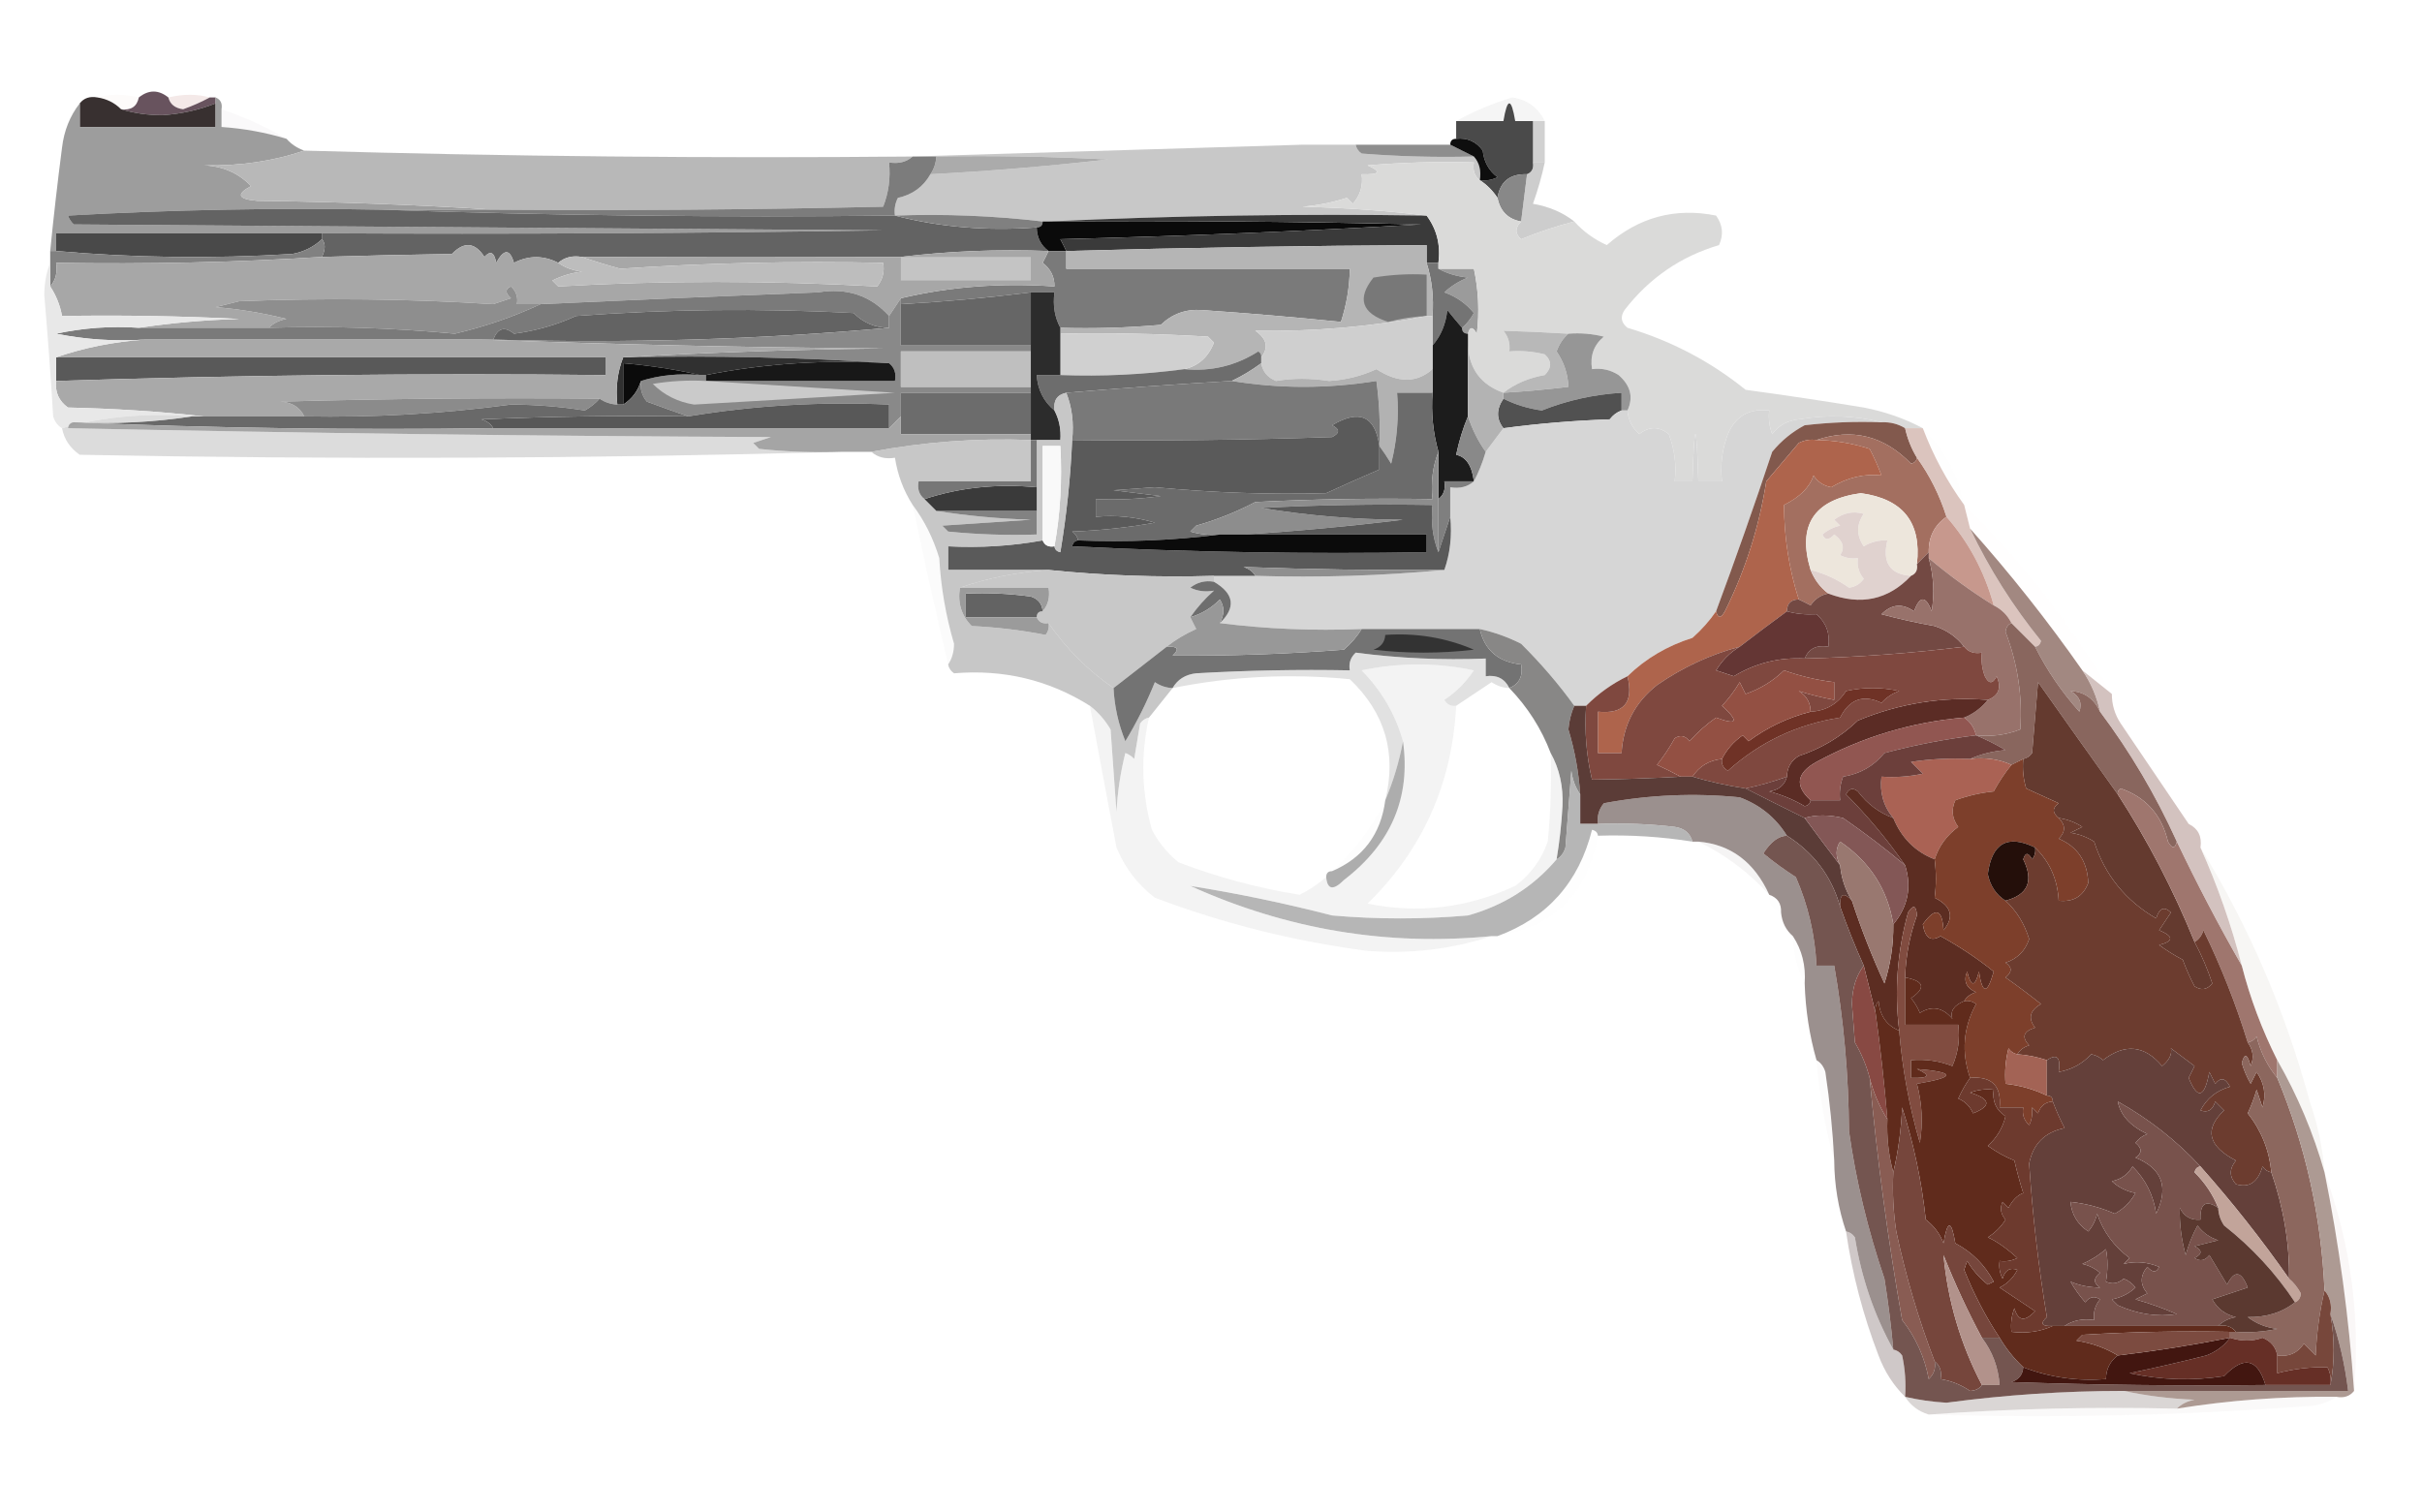 <?xml version="1.0" encoding="UTF-8"?>
<!DOCTYPE svg PUBLIC "-//W3C//DTD SVG 1.1//EN" "http://www.w3.org/Graphics/SVG/1.1/DTD/svg11.dtd">
<svg xmlns="http://www.w3.org/2000/svg" version="1.1" width="410px" height="256px" style="shape-rendering:geometricPrecision; text-rendering:geometricPrecision; image-rendering:optimizeQuality; fill-rule:evenodd; clip-rule:evenodd" xmlns:xlink="http://www.w3.org/1999/xlink">
<g><path style="opacity:0.106" fill="#eee0d8" d="M 16.5,16.5 C 18.626,15.897 20.959,15.897 23.5,16.5C 23.179,18.048 22.179,18.715 20.5,18.5C 19.395,17.399 18.062,16.733 16.5,16.5 Z"/></g>
<g><path style="opacity:0.439" fill="#e6cdcc" d="M 35.5,16.5 C 34.107,17.26 32.607,17.927 31,18.5C 29.624,18.316 28.791,17.649 28.5,16.5C 31.041,15.897 33.374,15.897 35.5,16.5 Z"/></g>
<g><path style="opacity:0.976" fill="#654f5a" d="M 28.5,16.5 C 28.791,17.649 29.624,18.316 31,18.5C 32.607,17.927 34.107,17.26 35.5,16.5C 35.833,16.5 36.167,16.5 36.5,16.5C 36.5,16.833 36.5,17.167 36.5,17.5C 33.683,18.623 30.683,19.29 27.5,19.5C 24.975,19.497 22.641,19.163 20.5,18.5C 22.179,18.715 23.179,18.048 23.5,16.5C 25.167,15.167 26.833,15.167 28.5,16.5 Z"/></g>
<g><path style="opacity:0.98" fill="#342c2c" d="M 16.5,16.5 C 18.062,16.733 19.395,17.399 20.5,18.5C 22.641,19.163 24.975,19.497 27.5,19.5C 30.683,19.29 33.683,18.623 36.5,17.5C 36.5,18.833 36.5,20.167 36.5,21.5C 28.833,21.5 21.167,21.5 13.5,21.5C 13.5,20.167 13.5,18.833 13.5,17.5C 14.209,16.596 15.209,16.263 16.5,16.5 Z"/></g>
<g><path style="opacity:0.18" fill="#c9c9c9" d="M 261.5,20.5 C 260.833,20.5 260.167,20.5 259.5,20.5C 258.5,20.5 257.5,20.5 256.5,20.5C 255.833,16.5 255.167,16.5 254.5,20.5C 251.833,20.5 249.167,20.5 246.5,20.5C 249.43,18.86 252.597,17.527 256,16.5C 258.535,16.868 260.368,18.201 261.5,20.5 Z"/></g>
<g><path style="opacity:0.204" fill="#e7e4e6" d="M 37.5,18.5 C 41.353,19.8 45.02,21.466 48.5,23.5C 44.916,22.417 41.249,21.751 37.5,21.5C 37.5,20.5 37.5,19.5 37.5,18.5 Z"/></g>
<g><path style="opacity:0.342" fill="#7a7a7a" d="M 259.5,20.5 C 260.167,20.5 260.833,20.5 261.5,20.5C 261.5,22.833 261.5,25.167 261.5,27.5C 260.833,27.5 260.167,27.5 259.5,27.5C 259.5,25.167 259.5,22.833 259.5,20.5 Z"/></g>
<g><path style="opacity:0.026" fill="#f6f6f6" d="M 246.5,20.5 C 246.5,21.5 246.5,22.5 246.5,23.5C 245.833,23.5 245.5,23.833 245.5,24.5C 240.167,24.5 234.833,24.5 229.5,24.5C 226.833,24.5 224.167,24.5 221.5,24.5C 229.01,23.833 236.677,23.167 244.5,22.5C 244.855,21.478 245.522,20.811 246.5,20.5 Z"/></g>
<g><path style="opacity:0.053" fill="#fafafa" d="M 48.5,23.5 C 50.564,23.687 52.564,24.187 54.5,25C 109.834,25.347 165.167,25.181 220.5,24.5C 198.5,25.167 176.5,25.833 154.5,26.5C 120.123,26.82 85.79,26.486 51.5,25.5C 50.291,25.068 49.291,24.401 48.5,23.5 Z"/></g>
<g><path style="opacity:0.953" fill="#c5c5c5" d="M 220.5,24.5 C 220.833,24.5 221.167,24.5 221.5,24.5C 224.167,24.5 226.833,24.5 229.5,24.5C 229.611,25.117 229.944,25.617 230.5,26C 236.825,26.5 243.158,26.666 249.5,26.5C 250.434,27.568 250.768,28.901 250.5,30.5C 249.596,29.791 249.263,28.791 249.5,27.5C 243.491,27.334 237.491,27.5 231.5,28C 233.932,29.087 233.598,29.587 230.5,29.5C 230.769,31.429 230.269,33.095 229,34.5C 228.667,34.167 228.333,33.833 228,33.5C 225.595,34.274 223.095,34.774 220.5,35C 227.679,35.172 234.679,35.672 241.5,36.5C 219.993,36.169 198.66,36.503 177.5,37.5C 177.167,37.5 176.833,37.5 176.5,37.5C 168.252,36.531 159.918,36.198 151.5,36.5C 151.351,35.448 151.517,34.448 152,33.5C 154.463,32.968 156.297,31.634 157.5,29.5C 167.527,28.972 177.527,28.139 187.5,27C 177.839,26.5 168.172,26.334 158.5,26.5C 157.167,26.5 155.833,26.5 154.5,26.5C 176.5,25.833 198.5,25.167 220.5,24.5 Z"/></g>
<g><path style="opacity:0.876" fill="#7f7f7f" d="M 229.5,24.5 C 234.833,24.5 240.167,24.5 245.5,24.5C 246.833,25.167 248.167,25.833 249.5,26.5C 243.158,26.666 236.825,26.5 230.5,26C 229.944,25.617 229.611,25.117 229.5,24.5 Z"/></g>
<g><path style="opacity:1" fill="#4a4a4a" d="M 259.5,20.5 C 259.5,22.833 259.5,25.167 259.5,27.5C 259.672,28.492 259.338,29.158 258.5,29.5C 255.6,29.408 253.933,30.741 253.5,33.5C 252.694,32.272 251.694,31.272 250.5,30.5C 251.552,30.649 252.552,30.483 253.5,30C 252.033,28.902 251.199,27.402 251,25.5C 249.89,23.963 248.39,23.297 246.5,23.5C 246.5,22.5 246.5,21.5 246.5,20.5C 249.167,20.5 251.833,20.5 254.5,20.5C 255.167,16.5 255.833,16.5 256.5,20.5C 257.5,20.5 258.5,20.5 259.5,20.5 Z"/></g>
<g><path style="opacity:0.846" fill="#9c9c9c" d="M 158.5,26.5 C 168.172,26.334 177.839,26.5 187.5,27C 177.527,28.139 167.527,28.972 157.5,29.5C 158.11,28.609 158.443,27.609 158.5,26.5 Z"/></g>
<g><path style="opacity:1" fill="#0e0e0e" d="M 246.5,23.5 C 248.39,23.297 249.89,23.963 251,25.5C 251.199,27.402 252.033,28.902 253.5,30C 252.552,30.483 251.552,30.649 250.5,30.5C 250.768,28.901 250.434,27.568 249.5,26.5C 248.167,25.833 246.833,25.167 245.5,24.5C 245.5,23.833 245.833,23.5 246.5,23.5 Z"/></g>
<g><path style="opacity:0.984" fill="#9b9b9b" d="M 36.5,16.5 C 37.338,16.842 37.672,17.508 37.5,18.5C 37.5,19.5 37.5,20.5 37.5,21.5C 41.249,21.751 44.916,22.417 48.5,23.5C 49.291,24.401 50.291,25.068 51.5,25.5C 46.255,27.292 40.588,28.126 34.5,28C 37.669,28.108 40.335,29.275 42.5,31.5C 39.924,32.883 40.258,33.717 43.5,34C 57.006,34.169 70.34,34.669 83.5,35.5C 77.167,35.5 70.833,35.5 64.5,35.5C 46.821,35.167 29.154,35.501 11.5,36.5C 11.709,37.086 12.043,37.586 12.5,38C 58.167,38.333 103.833,38.667 149.5,39C 117.835,39.5 86.168,39.667 54.5,39.5C 39.5,39.5 24.5,39.5 9.5,39.5C 9.5,40.5 9.5,41.5 9.5,42.5C 9.167,42.5 8.833,42.5 8.5,42.5C 9.076,36.663 9.743,30.83 10.5,25C 10.839,22.133 11.839,19.633 13.5,17.5C 13.5,18.833 13.5,20.167 13.5,21.5C 21.167,21.5 28.833,21.5 36.5,21.5C 36.5,20.167 36.5,18.833 36.5,17.5C 36.5,17.167 36.5,16.833 36.5,16.5 Z"/></g>
<g><path style="opacity:0.991" fill="#b7b7b7" d="M 51.5,25.5 C 85.79,26.486 120.123,26.82 154.5,26.5C 153.432,27.434 152.099,27.768 150.5,27.5C 150.768,30.119 150.435,32.619 149.5,35C 127.503,35.5 105.503,35.667 83.5,35.5C 70.34,34.669 57.006,34.169 43.5,34C 40.258,33.717 39.924,32.883 42.5,31.5C 40.335,29.275 37.669,28.108 34.5,28C 40.588,28.126 46.255,27.292 51.5,25.5 Z"/></g>
<g><path style="opacity:0.958" fill="#848484" d="M 258.5,29.5 C 258.167,32.167 257.833,34.833 257.5,37.5C 255.29,37.106 253.957,35.773 253.5,33.5C 253.933,30.741 255.6,29.408 258.5,29.5 Z"/></g>
<g><path style="opacity:1" fill="#7c7c7c" d="M 154.5,26.5 C 155.833,26.5 157.167,26.5 158.5,26.5C 158.443,27.609 158.11,28.609 157.5,29.5C 156.297,31.634 154.463,32.968 152,33.5C 151.517,34.448 151.351,35.448 151.5,36.5C 122.329,36.831 93.329,36.498 64.5,35.5C 70.833,35.5 77.167,35.5 83.5,35.5C 105.503,35.667 127.503,35.5 149.5,35C 150.435,32.619 150.768,30.119 150.5,27.5C 152.099,27.768 153.432,27.434 154.5,26.5 Z"/></g>
<g><path style="opacity:1" fill="#636363" d="M 64.5,35.5 C 93.329,36.498 122.329,36.831 151.5,36.5C 159.097,38.467 167.097,39.133 175.5,38.5C 175.527,40.199 176.194,41.533 177.5,42.5C 168.983,42.174 160.65,42.507 152.5,43.5C 134.375,43.442 116.375,43.442 98.5,43.5C 96.901,43.232 95.568,43.566 94.5,44.5C 91.998,43.221 89.498,43.221 87,44.5C 86.309,42.109 85.309,42.109 84,44.5C 83.683,42.699 83.016,42.366 82,43.5C 80.406,41.018 78.572,40.852 76.5,43C 69.111,43.11 61.778,43.277 54.5,43.5C 55.116,42.202 55.116,41.202 54.5,40.5C 54.5,40.167 54.5,39.833 54.5,39.5C 86.168,39.667 117.835,39.5 149.5,39C 103.833,38.667 58.167,38.333 12.5,38C 12.043,37.586 11.709,37.086 11.5,36.5C 29.154,35.501 46.821,35.167 64.5,35.5 Z"/></g>
<g><path style="opacity:1" fill="#808080" d="M 151.5,36.5 C 159.918,36.198 168.252,36.531 176.5,37.5C 176.5,38.167 176.167,38.5 175.5,38.5C 167.097,39.133 159.097,38.467 151.5,36.5 Z"/></g>
<g><path style="opacity:0.624" fill="#aeaeae" d="M 259.5,27.5 C 260.167,27.5 260.833,27.5 261.5,27.5C 260.992,29.865 260.325,32.199 259.5,34.5C 262.217,34.974 264.55,35.974 266.5,37.5C 263.45,38.295 260.45,39.295 257.5,40.5C 256.438,39.575 256.438,38.575 257.5,37.5C 257.833,34.833 258.167,32.167 258.5,29.5C 259.338,29.158 259.672,28.492 259.5,27.5 Z"/></g>
<g><path style="opacity:1" fill="#0a0a0a" d="M 176.5,37.5 C 176.833,37.5 177.167,37.5 177.5,37.5C 198.503,37.333 219.503,37.5 240.5,38C 220.307,39.156 199.974,39.99 179.5,40.5C 179.863,41.184 180.196,41.85 180.5,42.5C 179.5,42.5 178.5,42.5 177.5,42.5C 176.194,41.533 175.527,40.199 175.5,38.5C 176.167,38.5 176.5,38.167 176.5,37.5 Z"/></g>
<g><path style="opacity:1" fill="#3a3a3a" d="M 177.5,37.5 C 198.66,36.503 219.993,36.169 241.5,36.5C 243.226,38.82 243.893,41.487 243.5,44.5C 242.833,44.5 242.167,44.5 241.5,44.5C 241.5,43.5 241.5,42.5 241.5,41.5C 221.162,41.599 200.829,41.933 180.5,42.5C 180.196,41.85 179.863,41.184 179.5,40.5C 199.974,39.99 220.307,39.156 240.5,38C 219.503,37.5 198.503,37.333 177.5,37.5 Z"/></g>
<g><path style="opacity:1" fill="#494949" d="M 54.5,39.5 C 54.5,39.833 54.5,40.167 54.5,40.5C 53.118,41.8 51.452,42.634 49.5,43C 35.994,43.827 22.66,43.66 9.5,42.5C 9.5,41.5 9.5,40.5 9.5,39.5C 24.5,39.5 39.5,39.5 54.5,39.5 Z"/></g>
<g><path style="opacity:1" fill="#818181" d="M 54.5,40.5 C 55.116,41.202 55.116,42.202 54.5,43.5C 39.867,44.425 24.867,44.759 9.5,44.5C 9.768,46.099 9.434,47.432 8.5,48.5C 8.5,47.167 8.5,45.833 8.5,44.5C 8.5,43.833 8.5,43.167 8.5,42.5C 8.833,42.5 9.167,42.5 9.5,42.5C 22.66,43.66 35.994,43.827 49.5,43C 51.452,42.634 53.118,41.8 54.5,40.5 Z"/></g>
<g><path style="opacity:1" fill="#7a7a7a" d="M 177.5,42.5 C 178.5,42.5 179.5,42.5 180.5,42.5C 180.5,43.5 180.5,44.5 180.5,45.5C 196.5,45.5 212.5,45.5 228.5,45.5C 228.453,48.568 227.953,51.568 227,54.5C 219.232,53.712 211.399,53.045 203.5,52.5C 200.771,52.295 198.438,53.128 196.5,55C 190.843,55.499 185.176,55.666 179.5,55.5C 178.539,53.735 178.205,51.735 178.5,49.5C 177.167,49.5 175.833,49.5 174.5,49.5C 167.211,50.42 159.877,51.087 152.5,51.5C 152.5,51.167 152.5,50.833 152.5,50.5C 160.769,48.53 169.435,47.864 178.5,48.5C 178.52,46.857 177.853,45.524 176.5,44.5C 176.863,43.816 177.196,43.15 177.5,42.5 Z"/></g>
<g><path style="opacity:1" fill="#a7a7a7" d="M 94.5,44.5 C 95.609,45.29 96.942,45.79 98.5,46C 96.744,46.202 95.078,46.702 93.5,47.5C 93.833,47.833 94.167,48.167 94.5,48.5C 112.177,47.481 130.177,47.481 148.5,48.5C 149.429,47.311 149.762,45.978 149.5,44.5C 134.588,44.176 119.755,44.509 105,45.5C 102.723,44.883 100.556,44.216 98.5,43.5C 116.375,43.442 134.375,43.442 152.5,43.5C 160.65,42.507 168.983,42.174 177.5,42.5C 177.196,43.15 176.863,43.816 176.5,44.5C 177.853,45.524 178.52,46.857 178.5,48.5C 169.435,47.864 160.769,48.53 152.5,50.5C 151.833,51.5 151.167,52.5 150.5,53.5C 147.352,50.024 143.352,48.69 138.5,49.5C 122.82,50.108 107.154,50.775 91.5,51.5C 90.167,51.5 88.833,51.5 87.5,51.5C 87.719,50.325 87.386,49.325 86.5,48.5C 85.494,48.938 85.494,49.604 86.5,50.5C 85.5,50.833 84.5,51.167 83.5,51.5C 69.257,50.596 54.923,50.429 40.5,51C 39.167,51.333 37.833,51.667 36.5,52C 40.558,52.34 44.558,53.007 48.5,54C 47.263,54.232 46.263,54.732 45.5,55.5C 38.167,55.5 30.833,55.5 23.5,55.5C 28.985,54.673 34.652,54.173 40.5,54C 30.506,53.5 20.506,53.334 10.5,53.5C 10.169,51.678 9.502,50.011 8.5,48.5C 9.434,47.432 9.768,46.099 9.5,44.5C 24.867,44.759 39.867,44.425 54.5,43.5C 61.778,43.277 69.111,43.11 76.5,43C 78.572,40.852 80.406,41.018 82,43.5C 83.016,42.366 83.683,42.699 84,44.5C 85.309,42.109 86.309,42.109 87,44.5C 89.498,43.221 91.998,43.221 94.5,44.5 Z"/></g>
<g><path style="opacity:1" fill="#bdbdbd" d="M 98.5,43.5 C 100.556,44.216 102.723,44.883 105,45.5C 119.755,44.509 134.588,44.176 149.5,44.5C 149.762,45.978 149.429,47.311 148.5,48.5C 130.177,47.481 112.177,47.481 94.5,48.5C 94.167,48.167 93.833,47.833 93.5,47.5C 95.078,46.702 96.744,46.202 98.5,46C 96.942,45.79 95.609,45.29 94.5,44.5C 95.568,43.566 96.901,43.232 98.5,43.5 Z"/></g>
<g><path style="opacity:1" fill="#c4c4c4" d="M 152.5,43.5 C 159.833,43.5 167.167,43.5 174.5,43.5C 174.5,44.833 174.5,46.167 174.5,47.5C 167.167,47.5 159.833,47.5 152.5,47.5C 152.5,46.167 152.5,44.833 152.5,43.5 Z"/></g>
<g><path style="opacity:1" fill="#9b9b9b" d="M 243.5,45.5 C 245.5,45.5 247.5,45.5 249.5,45.5C 250.283,49.146 250.45,52.812 250,56.5C 249.31,55.262 248.81,55.262 248.5,56.5C 247.833,56.5 247.5,56.167 247.5,55.5C 248.278,54.844 248.944,54.011 249.5,53C 248.183,51.386 246.517,50.219 244.5,49.5C 245.665,48.416 246.998,47.583 248.5,47C 246.618,46.802 244.952,46.302 243.5,45.5 Z"/></g>
<g><path style="opacity:1" fill="#666666" d="M 174.5,49.5 C 174.5,52.5 174.5,55.5 174.5,58.5C 167.167,58.5 159.833,58.5 152.5,58.5C 152.5,56.167 152.5,53.833 152.5,51.5C 159.877,51.087 167.211,50.42 174.5,49.5 Z"/></g>
<g><path style="opacity:1" fill="#747474" d="M 241.5,44.5 C 242.167,44.5 242.833,44.5 243.5,44.5C 243.5,44.833 243.5,45.167 243.5,45.5C 244.952,46.302 246.618,46.802 248.5,47C 246.998,47.583 245.665,48.416 244.5,49.5C 246.517,50.219 248.183,51.386 249.5,53C 248.944,54.011 248.278,54.844 247.5,55.5C 246.685,54.571 245.852,53.571 245,52.5C 244.76,54.852 243.927,56.852 242.5,58.5C 242.5,56.833 242.5,55.167 242.5,53.5C 242.736,50.392 242.403,47.392 241.5,44.5 Z"/></g>
<g><path style="opacity:1" fill="#8e8e8e" d="M 91.5,51.5 C 86.919,53.639 82.086,55.306 77,56.5C 66.582,55.513 56.082,55.18 45.5,55.5C 46.263,54.732 47.263,54.232 48.5,54C 44.558,53.007 40.558,52.34 36.5,52C 37.833,51.667 39.167,51.333 40.5,51C 54.923,50.429 69.257,50.596 83.5,51.5C 84.5,51.167 85.5,50.833 86.5,50.5C 85.494,49.604 85.494,48.938 86.5,48.5C 87.386,49.325 87.719,50.325 87.5,51.5C 88.833,51.5 90.167,51.5 91.5,51.5 Z"/></g>
<g><path style="opacity:1" fill="#dadad9" d="M 250.5,30.5 C 251.694,31.272 252.694,32.272 253.5,33.5C 253.957,35.773 255.29,37.106 257.5,37.5C 256.438,38.575 256.438,39.575 257.5,40.5C 260.45,39.295 263.45,38.295 266.5,37.5C 268,39.179 269.833,40.512 272,41.5C 277.398,36.776 283.565,35.11 290.5,36.5C 291.631,38.075 291.798,39.741 291,41.5C 284.518,43.414 279.185,47.081 275,52.5C 274.251,53.635 274.417,54.635 275.5,55.5C 282.883,57.691 289.549,61.191 295.5,66C 302.181,66.907 308.848,67.907 315.5,69C 319.109,69.701 322.442,70.868 325.5,72.5C 324.5,72.5 323.5,72.5 322.5,72.5C 321.292,71.766 319.959,71.433 318.5,71.5C 314.019,70.352 309.352,70.185 304.5,71C 302.598,71.199 301.098,72.032 300,73.5C 299.51,72.207 299.343,70.873 299.5,69.5C 296.143,69.106 293.81,70.439 292.5,73.5C 291.52,76.087 291.187,78.753 291.5,81.5C 290.167,81.5 288.833,81.5 287.5,81.5C 287.167,70.833 286.833,70.833 286.5,81.5C 285.5,81.5 284.5,81.5 283.5,81.5C 283.813,78.753 283.48,76.087 282.5,73.5C 280.833,72.167 279.167,72.167 277.5,73.5C 276.295,72.423 275.628,71.09 275.5,69.5C 276.54,67.281 276.04,65.281 274,63.5C 272.644,62.62 271.144,62.286 269.5,62.5C 269.141,60.234 269.808,58.401 271.5,57C 269.527,56.505 267.527,56.338 265.5,56.5C 261.796,56.276 258.129,56.11 254.5,56C 255.337,57.011 255.67,58.178 255.5,59.5C 257.527,59.338 259.527,59.505 261.5,60C 262.711,61.113 262.711,62.28 261.5,63.5C 258.783,63.974 256.45,64.974 254.5,66.5C 250.721,65.153 248.721,62.486 248.5,58.5C 248.5,57.833 248.5,57.167 248.5,56.5C 248.81,55.262 249.31,55.262 250,56.5C 250.45,52.812 250.283,49.146 249.5,45.5C 247.5,45.5 245.5,45.5 243.5,45.5C 243.5,45.167 243.5,44.833 243.5,44.5C 243.893,41.487 243.226,38.82 241.5,36.5C 234.679,35.672 227.679,35.172 220.5,35C 223.095,34.774 225.595,34.274 228,33.5C 228.333,33.833 228.667,34.167 229,34.5C 230.269,33.095 230.769,31.429 230.5,29.5C 233.598,29.587 233.932,29.087 231.5,28C 237.491,27.5 243.491,27.334 249.5,27.5C 249.263,28.791 249.596,29.791 250.5,30.5 Z"/></g>
<g><path style="opacity:1" fill="#b5b5b5" d="M 241.5,44.5 C 242.403,47.392 242.736,50.392 242.5,53.5C 242.167,53.5 241.833,53.5 241.5,53.5C 232.219,55.312 222.552,56.145 212.5,56C 214.466,57.347 214.799,58.847 213.5,60.5C 213.565,60.062 213.399,59.728 213,59.5C 209.199,61.926 205.032,62.926 200.5,62.5C 202.889,61.946 204.555,60.446 205.5,58C 205.167,57.667 204.833,57.333 204.5,57C 196.173,56.5 187.84,56.334 179.5,56.5C 179.5,56.167 179.5,55.833 179.5,55.5C 185.176,55.666 190.843,55.499 196.5,55C 198.438,53.128 200.771,52.295 203.5,52.5C 211.399,53.045 219.232,53.712 227,54.5C 227.953,51.568 228.453,48.568 228.5,45.5C 212.5,45.5 196.5,45.5 180.5,45.5C 180.5,44.5 180.5,43.5 180.5,42.5C 200.829,41.933 221.162,41.599 241.5,41.5C 241.5,42.5 241.5,43.5 241.5,44.5 Z"/></g>
<g><path style="opacity:1" fill="#787878" d="M 241.5,53.5 C 239.304,53.59 237.137,53.923 235,54.5C 230.497,53.049 229.664,50.549 232.5,47C 235.482,46.502 238.482,46.335 241.5,46.5C 241.5,48.833 241.5,51.167 241.5,53.5 Z"/></g>
<g><path style="opacity:1" fill="#7a7a7a" d="M 150.5,53.5 C 150.5,54.167 150.5,54.833 150.5,55.5C 148.169,55.502 146.169,54.669 144.5,53C 128.823,52.167 113.156,52.334 97.5,53.5C 94.18,55.024 90.68,56.024 87,56.5C 85.421,55.2 84.254,55.534 83.5,57.5C 82.833,57.5 82.167,57.5 81.5,57.5C 62.5,57.5 43.5,57.5 24.5,57.5C 19.456,57.828 14.456,57.494 9.5,56.5C 14.12,55.507 18.786,55.173 23.5,55.5C 30.833,55.5 38.167,55.5 45.5,55.5C 56.082,55.18 66.582,55.513 77,56.5C 82.086,55.306 86.919,53.639 91.5,51.5C 107.154,50.775 122.82,50.108 138.5,49.5C 143.352,48.69 147.352,50.024 150.5,53.5 Z"/></g>
<g><path style="opacity:1" fill="#636363" d="M 150.5,55.5 C 128.525,57.489 106.192,58.156 83.5,57.5C 84.254,55.534 85.421,55.2 87,56.5C 90.68,56.024 94.18,55.024 97.5,53.5C 113.156,52.334 128.823,52.167 144.5,53C 146.169,54.669 148.169,55.502 150.5,55.5 Z"/></g>
<g><path style="opacity:1" fill="#1c1c1c" d="M 247.5,55.5 C 247.5,56.167 247.833,56.5 248.5,56.5C 248.5,57.167 248.5,57.833 248.5,58.5C 248.5,62.5 248.5,66.5 248.5,70.5C 247.657,72.487 246.99,74.654 246.5,77C 248.18,77.352 249.18,78.852 249.5,81.5C 247.833,81.5 246.167,81.5 244.5,81.5C 244.737,82.791 244.404,83.791 243.5,84.5C 243.5,81.833 243.5,79.167 243.5,76.5C 242.586,73.272 242.253,69.939 242.5,66.5C 242.5,65.167 242.5,63.833 242.5,62.5C 242.5,61.167 242.5,59.833 242.5,58.5C 243.927,56.852 244.76,54.852 245,52.5C 245.852,53.571 246.685,54.571 247.5,55.5 Z"/></g>
<g><path style="opacity:1" fill="#898989" d="M 152.5,50.5 C 152.5,50.833 152.5,51.167 152.5,51.5C 152.5,53.833 152.5,56.167 152.5,58.5C 159.833,58.5 167.167,58.5 174.5,58.5C 174.5,58.833 174.5,59.167 174.5,59.5C 167.167,59.5 159.833,59.5 152.5,59.5C 152.5,61.5 152.5,63.5 152.5,65.5C 159.833,65.5 167.167,65.5 174.5,65.5C 174.5,65.833 174.5,66.167 174.5,66.5C 167.167,66.5 159.833,66.5 152.5,66.5C 152.5,67.833 152.5,69.167 152.5,70.5C 151.833,71.167 151.167,71.833 150.5,72.5C 150.5,71.167 150.5,69.833 150.5,68.5C 139.022,67.972 127.689,68.639 116.5,70.5C 114.26,69.736 111.927,68.902 109.5,68C 108.663,66.989 108.33,65.822 108.5,64.5C 111.625,63.521 114.958,63.187 118.5,63.5C 118.833,63.5 119.167,63.5 119.5,63.5C 119.5,63.833 119.5,64.167 119.5,64.5C 130.167,64.5 140.833,64.5 151.5,64.5C 151.737,63.209 151.404,62.209 150.5,61.5C 135.676,60.504 120.676,60.171 105.5,60.5C 119.994,59.669 134.661,59.169 149.5,59C 126.663,58.832 103.996,58.332 81.5,57.5C 82.167,57.5 82.833,57.5 83.5,57.5C 106.192,58.156 128.525,57.489 150.5,55.5C 150.5,54.833 150.5,54.167 150.5,53.5C 151.167,52.5 151.833,51.5 152.5,50.5 Z"/></g>
<g><path style="opacity:1" fill="#d0d0d0" d="M 179.5,56.5 C 187.84,56.334 196.173,56.5 204.5,57C 204.833,57.333 205.167,57.667 205.5,58C 204.555,60.446 202.889,61.946 200.5,62.5C 193.557,63.427 186.557,63.76 179.5,63.5C 179.5,61.167 179.5,58.833 179.5,56.5 Z"/></g>
<g><path style="opacity:1" fill="#b8b8b8" d="M 265.5,56.5 C 264.609,57.261 263.942,58.261 263.5,59.5C 264.754,61.334 265.421,63.334 265.5,65.5C 261.846,65.942 258.179,66.276 254.5,66.5C 256.45,64.974 258.783,63.974 261.5,63.5C 262.711,62.28 262.711,61.113 261.5,60C 259.527,59.505 257.527,59.338 255.5,59.5C 255.67,58.178 255.337,57.011 254.5,56C 258.129,56.11 261.796,56.276 265.5,56.5 Z"/></g>
<g><path style="opacity:1" fill="#303030" d="M 105.5,60.5 C 120.676,60.171 135.676,60.504 150.5,61.5C 139.779,60.858 129.446,61.525 119.5,63.5C 119.167,63.5 118.833,63.5 118.5,63.5C 114.343,62.551 110.01,61.884 105.5,61.5C 105.5,63.833 105.5,66.167 105.5,68.5C 105.167,68.5 104.833,68.5 104.5,68.5C 104.194,65.615 104.527,62.948 105.5,60.5 Z"/></g>
<g><path style="opacity:1" fill="#bfbfbf" d="M 174.5,59.5 C 174.5,61.5 174.5,63.5 174.5,65.5C 167.167,65.5 159.833,65.5 152.5,65.5C 152.5,63.5 152.5,61.5 152.5,59.5C 159.833,59.5 167.167,59.5 174.5,59.5 Z"/></g>
<g><path style="opacity:1" fill="#595959" d="M 9.5,60.5 C 40.5,60.5 71.5,60.5 102.5,60.5C 102.5,61.5 102.5,62.5 102.5,63.5C 71.427,63.175 40.426,63.508 9.5,64.5C 9.5,63.167 9.5,61.833 9.5,60.5 Z"/></g>
<g><path style="opacity:1" fill="#cfcfcf" d="M 241.5,53.5 C 241.833,53.5 242.167,53.5 242.5,53.5C 242.5,55.167 242.5,56.833 242.5,58.5C 242.5,59.833 242.5,61.167 242.5,62.5C 239.823,64.874 236.657,64.874 233,62.5C 230.49,63.658 227.823,64.325 225,64.5C 221.854,64.016 218.854,64.016 216,64.5C 214.583,63.922 213.75,62.922 213.5,61.5C 213.5,61.167 213.5,60.833 213.5,60.5C 214.799,58.847 214.466,57.347 212.5,56C 222.552,56.145 232.219,55.312 241.5,53.5 Z"/></g>
<g><path style="opacity:1" fill="#0b0b0b" d="M 118.5,63.5 C 114.958,63.187 111.625,63.521 108.5,64.5C 107.978,66.219 106.978,67.552 105.5,68.5C 105.5,66.167 105.5,63.833 105.5,61.5C 110.01,61.884 114.343,62.551 118.5,63.5 Z"/></g>
<g><path style="opacity:1" fill="#181818" d="M 150.5,61.5 C 151.404,62.209 151.737,63.209 151.5,64.5C 140.833,64.5 130.167,64.5 119.5,64.5C 119.5,64.167 119.5,63.833 119.5,63.5C 129.446,61.525 139.779,60.858 150.5,61.5 Z"/></g>
<g><path style="opacity:1" fill="#a9a9a9" d="M 24.5,57.5 C 43.5,57.5 62.5,57.5 81.5,57.5C 103.996,58.332 126.663,58.832 149.5,59C 134.661,59.169 119.994,59.669 105.5,60.5C 104.527,62.948 104.194,65.615 104.5,68.5C 103.391,68.443 102.391,68.11 101.5,67.5C 83.497,67.333 65.497,67.5 47.5,68C 49.437,68.122 50.77,68.955 51.5,70.5C 45.833,70.5 40.167,70.5 34.5,70.5C 27.011,69.671 19.344,69.171 11.5,69C 9.963,67.89 9.296,66.39 9.5,64.5C 40.426,63.508 71.427,63.175 102.5,63.5C 102.5,62.5 102.5,61.5 102.5,60.5C 71.5,60.5 40.5,60.5 9.5,60.5C 14.251,58.859 19.251,57.859 24.5,57.5 Z"/></g>
<g><path style="opacity:1" fill="#6d6d6d" d="M 213.5,60.5 C 213.5,60.833 213.5,61.167 213.5,61.5C 211.887,62.692 210.22,63.692 208.5,64.5C 199.015,65.058 189.682,65.724 180.5,66.5C 178.952,66.821 178.285,67.821 178.5,69.5C 176.654,67.97 175.654,65.97 175.5,63.5C 176.833,63.5 178.167,63.5 179.5,63.5C 186.557,63.76 193.557,63.427 200.5,62.5C 205.032,62.926 209.199,61.926 213,59.5C 213.399,59.728 213.565,60.062 213.5,60.5 Z"/></g>
<g><path style="opacity:1" fill="#969696" d="M 265.5,56.5 C 267.527,56.338 269.527,56.505 271.5,57C 269.808,58.401 269.141,60.234 269.5,62.5C 271.144,62.286 272.644,62.62 274,63.5C 276.04,65.281 276.54,67.281 275.5,69.5C 275.167,69.5 274.833,69.5 274.5,69.5C 274.5,68.5 274.5,67.5 274.5,66.5C 269.782,66.791 265.282,67.791 261,69.5C 258.659,69.171 256.492,68.504 254.5,67.5C 254.5,67.167 254.5,66.833 254.5,66.5C 258.179,66.276 261.846,65.942 265.5,65.5C 265.421,63.334 264.754,61.334 263.5,59.5C 263.942,58.261 264.609,57.261 265.5,56.5 Z"/></g>
<g><path style="opacity:1" fill="#cacaca" d="M 119.5,64.5 C 130.008,65.167 140.674,65.833 151.5,66.5C 140.136,67.187 128.802,67.854 117.5,68.5C 114.757,68.072 112.424,66.905 110.5,65C 113.482,64.502 116.482,64.335 119.5,64.5 Z"/></g>
<g><path style="opacity:1" fill="#b2b2b2" d="M 213.5,61.5 C 213.75,62.922 214.583,63.922 216,64.5C 218.854,64.016 221.854,64.016 225,64.5C 227.823,64.325 230.49,63.658 233,62.5C 236.657,64.874 239.823,64.874 242.5,62.5C 242.5,63.833 242.5,65.167 242.5,66.5C 240.5,66.5 238.5,66.5 236.5,66.5C 236.824,70.555 236.491,74.555 235.5,78.5C 234.824,77.398 234.158,76.398 233.5,75.5C 233.665,71.818 233.499,68.152 233,64.5C 224.735,65.828 216.568,65.828 208.5,64.5C 210.22,63.692 211.887,62.692 213.5,61.5 Z"/></g>
<g><path style="opacity:1" fill="#2c2c2c" d="M 174.5,49.5 C 175.833,49.5 177.167,49.5 178.5,49.5C 178.205,51.735 178.539,53.735 179.5,55.5C 179.5,55.833 179.5,56.167 179.5,56.5C 179.5,58.833 179.5,61.167 179.5,63.5C 178.167,63.5 176.833,63.5 175.5,63.5C 175.654,65.97 176.654,67.97 178.5,69.5C 179.301,71.042 179.634,72.709 179.5,74.5C 178.167,74.5 176.833,74.5 175.5,74.5C 175.167,74.5 174.833,74.5 174.5,74.5C 174.5,74.167 174.5,73.833 174.5,73.5C 174.5,71.167 174.5,68.833 174.5,66.5C 174.5,66.167 174.5,65.833 174.5,65.5C 174.5,63.5 174.5,61.5 174.5,59.5C 174.5,59.167 174.5,58.833 174.5,58.5C 174.5,55.5 174.5,52.5 174.5,49.5 Z"/></g>
<g><path style="opacity:1" fill="#8b8b8b" d="M 101.5,67.5 C 100.828,68.267 99.995,68.934 99,69.5C 94.915,68.849 90.749,68.515 86.5,68.5C 74.939,70.051 63.273,70.718 51.5,70.5C 50.77,68.955 49.437,68.122 47.5,68C 65.497,67.5 83.497,67.333 101.5,67.5 Z"/></g>
<g><path style="opacity:1" fill="#e8e8e8" d="M 8.5,44.5 C 8.5,45.833 8.5,47.167 8.5,48.5C 9.502,50.011 10.169,51.678 10.5,53.5C 20.506,53.334 30.506,53.5 40.5,54C 34.652,54.173 28.985,54.673 23.5,55.5C 18.786,55.173 14.12,55.507 9.5,56.5C 14.456,57.494 19.456,57.828 24.5,57.5C 19.251,57.859 14.251,58.859 9.5,60.5C 9.5,61.833 9.5,63.167 9.5,64.5C 9.296,66.39 9.963,67.89 11.5,69C 19.344,69.171 27.011,69.671 34.5,70.5C 33.833,70.5 33.167,70.5 32.5,70.5C 24.757,69.87 17.424,70.537 10.5,72.5C 9.778,72.082 9.278,71.416 9,70.5C 8.588,63.66 8.088,56.827 7.5,50C 7.506,47.967 7.839,46.134 8.5,44.5 Z"/></g>
<g><path style="opacity:1" fill="#515151" d="M 274.5,69.5 C 273.711,69.783 273.044,70.283 272.5,71C 266.419,71.209 260.419,71.709 254.5,72.5C 253.28,70.95 253.28,69.284 254.5,67.5C 256.492,68.504 258.659,69.171 261,69.5C 265.282,67.791 269.782,66.791 274.5,66.5C 274.5,67.5 274.5,68.5 274.5,69.5 Z"/></g>
<g><path style="opacity:1" fill="#585858" d="M 150.5,72.5 C 128.167,72.5 105.833,72.5 83.5,72.5C 83.082,71.778 82.416,71.278 81.5,71C 93.162,70.5 104.829,70.334 116.5,70.5C 127.689,68.639 139.022,67.972 150.5,68.5C 150.5,69.833 150.5,71.167 150.5,72.5 Z"/></g>
<g><path style="opacity:1" fill="#797979" d="M 208.5,64.5 C 216.568,65.828 224.735,65.828 233,64.5C 233.499,68.152 233.665,71.818 233.5,75.5C 232.78,70.416 230.113,69.249 225.5,72C 226.833,72.667 226.833,73.333 225.5,74C 210.837,74.5 196.17,74.667 181.5,74.5C 181.806,71.615 181.473,68.948 180.5,66.5C 189.682,65.724 199.015,65.058 208.5,64.5 Z"/></g>
<g><path style="opacity:1" fill="#d6d6d6" d="M 274.5,69.5 C 274.833,69.5 275.167,69.5 275.5,69.5C 275.628,71.09 276.295,72.423 277.5,73.5C 279.167,72.167 280.833,72.167 282.5,73.5C 283.48,76.087 283.813,78.753 283.5,81.5C 284.5,81.5 285.5,81.5 286.5,81.5C 286.833,70.833 287.167,70.833 287.5,81.5C 288.833,81.5 290.167,81.5 291.5,81.5C 291.187,78.753 291.52,76.087 292.5,73.5C 293.81,70.439 296.143,69.106 299.5,69.5C 299.343,70.873 299.51,72.207 300,73.5C 301.098,72.032 302.598,71.199 304.5,71C 309.352,70.185 314.019,70.352 318.5,71.5C 314.154,71.334 309.821,71.501 305.5,72C 303.376,73.122 301.543,74.622 300,76.5C 296.982,85.585 293.815,94.585 290.5,103.5C 289.404,105.103 288.07,106.603 286.5,108C 282.229,109.346 278.562,111.513 275.5,114.5C 272.907,115.754 270.573,117.42 268.5,119.5C 267.833,119.5 267.167,119.5 266.5,119.5C 263.894,115.874 260.894,112.374 257.5,109C 255.257,107.864 252.924,107.03 250.5,106.5C 243.833,106.5 237.167,106.5 230.5,106.5C 222.316,106.826 214.316,106.492 206.5,105.5C 209.262,102.852 208.929,100.519 205.5,98.5C 205.5,98.167 205.5,97.833 205.5,97.5C 207.833,97.5 210.167,97.5 212.5,97.5C 223.346,97.828 234.013,97.494 244.5,96.5C 245.477,93.713 245.81,90.713 245.5,87.5C 245.5,85.833 245.5,84.167 245.5,82.5C 247.099,82.768 248.432,82.434 249.5,81.5C 250.309,79.972 250.976,78.306 251.5,76.5C 252.488,75.205 253.488,73.872 254.5,72.5C 260.419,71.709 266.419,71.209 272.5,71C 273.044,70.283 273.711,69.783 274.5,69.5 Z"/></g>
<g><path style="opacity:1" fill="#696969" d="M 108.5,64.5 C 108.33,65.822 108.663,66.989 109.5,68C 111.927,68.902 114.26,69.736 116.5,70.5C 104.829,70.334 93.162,70.5 81.5,71C 82.416,71.278 83.082,71.778 83.5,72.5C 59.661,72.831 35.994,72.498 12.5,71.5C 19.354,71.824 26.021,71.491 32.5,70.5C 33.167,70.5 33.833,70.5 34.5,70.5C 40.167,70.5 45.833,70.5 51.5,70.5C 63.273,70.718 74.939,70.051 86.5,68.5C 90.749,68.515 94.915,68.849 99,69.5C 99.995,68.934 100.828,68.267 101.5,67.5C 102.391,68.11 103.391,68.443 104.5,68.5C 104.833,68.5 105.167,68.5 105.5,68.5C 106.978,67.552 107.978,66.219 108.5,64.5 Z"/></g>
<g><path style="opacity:1" fill="#6c6c6c" d="M 174.5,66.5 C 174.5,68.833 174.5,71.167 174.5,73.5C 167.167,73.5 159.833,73.5 152.5,73.5C 152.5,72.5 152.5,71.5 152.5,70.5C 152.5,69.167 152.5,67.833 152.5,66.5C 159.833,66.5 167.167,66.5 174.5,66.5 Z"/></g>
<g><path style="opacity:1" fill="#b3b3b3" d="M 248.5,58.5 C 248.721,62.486 250.721,65.153 254.5,66.5C 254.5,66.833 254.5,67.167 254.5,67.5C 253.28,69.284 253.28,70.95 254.5,72.5C 253.488,73.872 252.488,75.205 251.5,76.5C 250.206,74.672 249.206,72.672 248.5,70.5C 248.5,66.5 248.5,62.5 248.5,58.5 Z"/></g>
<g><path style="opacity:0.7" fill="#cecece" d="M 32.5,70.5 C 26.021,71.491 19.354,71.824 12.5,71.5C 11.957,71.56 11.624,71.893 11.5,72.5C 51.163,73.333 90.829,73.833 130.5,74C 129.5,74.333 128.5,74.667 127.5,75C 127.833,75.333 128.167,75.667 128.5,76C 133.155,76.499 137.821,76.666 142.5,76.5C 99.669,77.665 56.669,77.831 13.5,77C 11.859,75.871 10.859,74.371 10.5,72.5C 17.424,70.537 24.757,69.87 32.5,70.5 Z"/></g>
<g><path style="opacity:0.935" fill="#9f9f9f" d="M 152.5,70.5 C 152.5,71.5 152.5,72.5 152.5,73.5C 159.833,73.5 167.167,73.5 174.5,73.5C 174.5,73.833 174.5,74.167 174.5,74.5C 165.39,74.147 156.39,74.814 147.5,76.5C 145.833,76.5 144.167,76.5 142.5,76.5C 137.821,76.666 133.155,76.499 128.5,76C 128.167,75.667 127.833,75.333 127.5,75C 128.5,74.667 129.5,74.333 130.5,74C 90.829,73.833 51.163,73.333 11.5,72.5C 11.624,71.893 11.957,71.56 12.5,71.5C 35.994,72.498 59.661,72.831 83.5,72.5C 105.833,72.5 128.167,72.5 150.5,72.5C 151.167,71.833 151.833,71.167 152.5,70.5 Z"/></g>
<g><path style="opacity:1" fill="#82594d" d="M 318.5,71.5 C 319.959,71.433 321.292,71.766 322.5,72.5C 322.893,74.284 323.559,75.951 324.5,77.5C 324.44,78.043 324.107,78.376 323.5,78.5C 318.918,73.779 313.584,72.446 307.5,74.5C 306.448,74.35 305.448,74.517 304.5,75C 302.667,77.167 300.833,79.333 299,81.5C 297.794,89.206 295.46,96.539 292,103.5C 291.31,104.738 290.81,104.738 290.5,103.5C 293.815,94.585 296.982,85.585 300,76.5C 301.543,74.622 303.376,73.122 305.5,72C 309.821,71.501 314.154,71.334 318.5,71.5 Z"/></g>
<g><path style="opacity:1" fill="#898989" d="M 248.5,70.5 C 249.206,72.672 250.206,74.672 251.5,76.5C 250.976,78.306 250.309,79.972 249.5,81.5C 249.18,78.852 248.18,77.352 246.5,77C 246.99,74.654 247.657,72.487 248.5,70.5 Z"/></g>
<g><path style="opacity:0.059" fill="#f5f1ef" d="M 325.5,72.5 C 329.121,76.071 331.454,80.404 332.5,85.5C 329.609,81.518 327.276,77.185 325.5,72.5 Z"/></g>
<g><path style="opacity:1" fill="#a36f60" d="M 307.5,74.5 C 313.584,72.446 318.918,73.779 323.5,78.5C 324.107,78.376 324.44,78.043 324.5,77.5C 326.677,80.52 328.343,83.853 329.5,87.5C 327.455,88.923 326.455,90.923 326.5,93.5C 325.833,94.167 325.167,94.833 324.5,95.5C 325.305,88.462 322.138,84.462 315,83.5C 307.045,84.604 304.211,88.938 306.5,96.5C 307.147,98.141 308.147,99.474 309.5,100.5C 308.265,100.721 307.265,101.388 306.5,102.5C 305.817,102.137 305.15,101.804 304.5,101.5C 302.853,96.329 302.019,90.996 302,85.5C 304.687,84.159 306.353,82.493 307,80.5C 307.674,81.578 308.674,82.245 310,82.5C 312.772,80.838 315.606,80.171 318.5,80.5C 317.926,78.941 317.26,77.441 316.5,76C 313.568,75.047 310.568,74.547 307.5,74.5 Z"/></g>
<g><path style="opacity:0.82" fill="#d3b7af" d="M 322.5,72.5 C 323.5,72.5 324.5,72.5 325.5,72.5C 327.276,77.185 329.609,81.518 332.5,85.5C 332.833,86.833 333.167,88.167 333.5,89.5C 336.728,96.283 340.728,102.617 345.5,108.5C 345.376,109.107 345.043,109.44 344.5,109.5C 343.167,108.167 341.833,106.833 340.5,105.5C 339.833,104.167 338.833,103.167 337.5,102.5C 335.953,96.82 333.286,91.82 329.5,87.5C 328.343,83.853 326.677,80.52 324.5,77.5C 323.559,75.951 322.893,74.284 322.5,72.5 Z"/></g>
<g><path style="opacity:1" fill="#6b6b6b" d="M 242.5,66.5 C 242.253,69.939 242.586,73.272 243.5,76.5C 242.527,78.948 242.194,81.615 242.5,84.5C 232.494,84.334 222.494,84.5 212.5,85C 209.302,86.679 205.968,88.013 202.5,89C 202.167,89.333 201.833,89.667 201.5,90C 203.134,90.493 204.801,90.66 206.5,90.5C 198.684,91.492 190.684,91.826 182.5,91.5C 182.389,90.883 182.056,90.383 181.5,90C 186.202,89.828 190.868,89.328 195.5,88.5C 192.232,87.513 188.898,87.18 185.5,87.5C 185.5,86.5 185.5,85.5 185.5,84.5C 189.182,84.665 192.848,84.499 196.5,84C 193.833,83.667 191.167,83.333 188.5,83C 190.833,82.833 193.167,82.667 195.5,82.5C 205.3,83.433 214.967,83.766 224.5,83.5C 227.507,82.111 230.507,80.778 233.5,79.5C 233.5,78.167 233.5,76.833 233.5,75.5C 234.158,76.398 234.824,77.398 235.5,78.5C 236.491,74.555 236.824,70.555 236.5,66.5C 238.5,66.5 240.5,66.5 242.5,66.5 Z"/></g>
<g><path style="opacity:1" fill="#8d8d8d" d="M 243.5,76.5 C 243.5,79.167 243.5,81.833 243.5,84.5C 243.5,87.5 243.5,90.5 243.5,93.5C 242.527,91.052 242.194,88.385 242.5,85.5C 232.828,85.334 223.161,85.5 213.5,86C 221.335,87.302 229.335,87.968 237.5,88C 228.424,89.111 219.424,89.944 210.5,90.5C 209.167,90.5 207.833,90.5 206.5,90.5C 204.801,90.66 203.134,90.493 201.5,90C 201.833,89.667 202.167,89.333 202.5,89C 205.968,88.013 209.302,86.679 212.5,85C 222.494,84.5 232.494,84.334 242.5,84.5C 242.194,81.615 242.527,78.948 243.5,76.5 Z"/></g>
<g><path style="opacity:1" fill="#7f7f7f" d="M 249.5,81.5 C 248.432,82.434 247.099,82.768 245.5,82.5C 245.5,84.167 245.5,85.833 245.5,87.5C 244.833,89.5 244.167,91.5 243.5,93.5C 243.5,90.5 243.5,87.5 243.5,84.5C 244.404,83.791 244.737,82.791 244.5,81.5C 246.167,81.5 247.833,81.5 249.5,81.5 Z"/></g>
<g><path style="opacity:1" fill="#ede6dc" d="M 324.5,95.5 C 324.672,96.492 324.338,97.158 323.5,97.5C 319.932,97.241 318.599,95.241 319.5,91.5C 318.07,91.421 316.736,91.754 315.5,92.5C 314.24,90.647 314.24,88.814 315.5,87C 313.711,86.48 312.044,86.813 310.5,88C 310.833,88.333 311.167,88.667 311.5,89C 310.376,89.249 309.376,89.749 308.5,90.5C 308.938,91.506 309.604,91.506 310.5,90.5C 312.003,91.59 312.336,92.757 311.5,94C 312.448,94.483 313.448,94.65 314.5,94.5C 314.33,95.822 314.663,96.989 315.5,98C 314.892,98.87 314.059,99.37 313,99.5C 311.022,98.094 308.855,97.094 306.5,96.5C 304.211,88.938 307.045,84.604 315,83.5C 322.138,84.462 325.305,88.462 324.5,95.5 Z"/></g>
<g><path style="opacity:1" fill="#ae644c" d="M 307.5,74.5 C 310.568,74.547 313.568,75.047 316.5,76C 317.26,77.441 317.926,78.941 318.5,80.5C 315.606,80.171 312.772,80.838 310,82.5C 308.674,82.245 307.674,81.578 307,80.5C 306.353,82.493 304.687,84.159 302,85.5C 302.019,90.996 302.853,96.329 304.5,101.5C 303.167,101.5 302.5,102.167 302.5,103.5C 299.717,105.535 297.05,107.535 294.5,109.5C 289.506,110.828 284.839,112.995 280.5,116C 276.79,118.918 274.79,122.752 274.5,127.5C 273.167,127.5 271.833,127.5 270.5,127.5C 270.5,125.167 270.5,122.833 270.5,120.5C 274.908,120.938 276.575,118.938 275.5,114.5C 278.562,111.513 282.229,109.346 286.5,108C 288.07,106.603 289.404,105.103 290.5,103.5C 290.81,104.738 291.31,104.738 292,103.5C 295.46,96.539 297.794,89.206 299,81.5C 300.833,79.333 302.667,77.167 304.5,75C 305.448,74.517 306.448,74.35 307.5,74.5 Z"/></g>
<g><path style="opacity:1" fill="#e0d2cf" d="M 323.5,97.5 C 319.654,101.576 314.987,102.576 309.5,100.5C 308.147,99.474 307.147,98.141 306.5,96.5C 308.855,97.094 311.022,98.094 313,99.5C 314.059,99.37 314.892,98.87 315.5,98C 314.663,96.989 314.33,95.822 314.5,94.5C 313.448,94.65 312.448,94.483 311.5,94C 312.336,92.757 312.003,91.59 310.5,90.5C 309.604,91.506 308.938,91.506 308.5,90.5C 309.376,89.749 310.376,89.249 311.5,89C 311.167,88.667 310.833,88.333 310.5,88C 312.044,86.813 313.711,86.48 315.5,87C 314.24,88.814 314.24,90.647 315.5,92.5C 316.736,91.754 318.07,91.421 319.5,91.5C 318.599,95.241 319.932,97.241 323.5,97.5 Z"/></g>
<g><path style="opacity:1" fill="#5a5a5a" d="M 233.5,75.5 C 233.5,76.833 233.5,78.167 233.5,79.5C 230.507,80.778 227.507,82.111 224.5,83.5C 214.967,83.766 205.3,83.433 195.5,82.5C 193.167,82.667 190.833,82.833 188.5,83C 191.167,83.333 193.833,83.667 196.5,84C 192.848,84.499 189.182,84.665 185.5,84.5C 185.5,85.5 185.5,86.5 185.5,87.5C 188.898,87.18 192.232,87.513 195.5,88.5C 190.868,89.328 186.202,89.828 181.5,90C 182.056,90.383 182.389,90.883 182.5,91.5C 181.957,91.56 181.624,91.893 181.5,92.5C 201.489,93.5 221.489,93.833 241.5,93.5C 241.5,92.5 241.5,91.5 241.5,90.5C 231.167,90.5 220.833,90.5 210.5,90.5C 219.424,89.944 228.424,89.111 237.5,88C 229.335,87.968 221.335,87.302 213.5,86C 223.161,85.5 232.828,85.334 242.5,85.5C 242.194,88.385 242.527,91.052 243.5,93.5C 244.167,91.5 244.833,89.5 245.5,87.5C 245.81,90.713 245.477,93.713 244.5,96.5C 233.122,96.576 221.788,96.409 210.5,96C 211.416,96.278 212.082,96.778 212.5,97.5C 210.167,97.5 207.833,97.5 205.5,97.5C 196.114,97.78 186.78,97.447 177.5,96.5C 171.833,96.5 166.167,96.5 160.5,96.5C 160.5,95.167 160.5,93.833 160.5,92.5C 165.927,92.782 171.26,92.449 176.5,91.5C 176.842,92.338 177.508,92.672 178.5,92.5C 178.56,93.043 178.893,93.376 179.5,93.5C 180.552,87.204 181.219,80.871 181.5,74.5C 196.17,74.667 210.837,74.5 225.5,74C 226.833,73.333 226.833,72.667 225.5,72C 230.113,69.249 232.78,70.416 233.5,75.5 Z"/></g>
<g><path style="opacity:1" fill="#0b0b0b" d="M 206.5,90.5 C 207.833,90.5 209.167,90.5 210.5,90.5C 220.833,90.5 231.167,90.5 241.5,90.5C 241.5,91.5 241.5,92.5 241.5,93.5C 221.489,93.833 201.489,93.5 181.5,92.5C 181.624,91.893 181.957,91.56 182.5,91.5C 190.684,91.826 198.684,91.492 206.5,90.5 Z"/></g>
<g><path style="opacity:1" fill="#8f8f8f" d="M 244.5,96.5 C 234.013,97.494 223.346,97.828 212.5,97.5C 212.082,96.778 211.416,96.278 210.5,96C 221.788,96.409 233.122,96.576 244.5,96.5 Z"/></g>
<g><path style="opacity:1" fill="#c7988d" d="M 329.5,87.5 C 333.286,91.82 335.953,96.82 337.5,102.5C 333.58,100.054 329.914,97.387 326.5,94.5C 326.5,94.167 326.5,93.833 326.5,93.5C 326.455,90.923 327.455,88.923 329.5,87.5 Z"/></g>
<g><path style="opacity:1" fill="#c8c8c8" d="M 177.5,96.5 C 186.78,97.447 196.114,97.78 205.5,97.5C 205.5,97.833 205.5,98.167 205.5,98.5C 204.022,98.238 202.689,98.571 201.5,99.5C 202.716,100.096 204.049,100.263 205.5,100C 203.959,101.371 202.625,102.871 201.5,104.5C 201.804,105.15 202.137,105.817 202.5,106.5C 200.64,107.325 198.974,108.325 197.5,109.5C 194.473,111.868 191.473,114.202 188.5,116.5C 184.153,113.487 180.487,109.82 177.5,105.5C 176.508,105.672 175.842,105.338 175.5,104.5C 175.5,103.833 175.833,103.5 176.5,103.5C 177.434,102.432 177.768,101.099 177.5,99.5C 172.5,99.5 167.5,99.5 162.5,99.5C 167.251,97.859 172.251,96.859 177.5,96.5 Z"/></g>
<g><path style="opacity:0.127" fill="#dfdfdf" d="M 154.5,85.5 C 156.481,88.128 157.981,91.128 159,94.5C 159.275,99.431 160.109,104.264 161.5,109C 161.486,110.385 161.152,111.551 160.5,112.5C 158.405,103.635 156.405,94.635 154.5,85.5 Z"/></g>
<g><path style="opacity:1" fill="#636363" d="M 176.5,103.5 C 175.833,103.5 175.5,103.833 175.5,104.5C 171.5,104.5 167.5,104.5 163.5,104.5C 163.5,103.167 163.5,101.833 163.5,100.5C 167.182,100.335 170.848,100.501 174.5,101C 175.756,101.417 176.423,102.25 176.5,103.5 Z"/></g>
<g><path style="opacity:1" fill="#6e6e6e" d="M 205.5,98.5 C 208.929,100.519 209.262,102.852 206.5,105.5C 207.292,104.033 207.292,102.7 206.5,101.5C 205.06,102.952 203.394,103.952 201.5,104.5C 202.625,102.871 203.959,101.371 205.5,100C 204.049,100.263 202.716,100.096 201.5,99.5C 202.689,98.571 204.022,98.238 205.5,98.5 Z"/></g>
<g><path style="opacity:0.769" fill="#b6b6b6" d="M 180.5,66.5 C 181.473,68.948 181.806,71.615 181.5,74.5C 181.219,80.871 180.552,87.204 179.5,93.5C 178.893,93.376 178.56,93.043 178.5,92.5C 179.489,87.025 179.822,81.358 179.5,75.5C 178.5,75.5 177.5,75.5 176.5,75.5C 176.5,80.833 176.5,86.167 176.5,91.5C 171.26,92.449 165.927,92.782 160.5,92.5C 160.5,93.833 160.5,95.167 160.5,96.5C 166.167,96.5 171.833,96.5 177.5,96.5C 172.251,96.859 167.251,97.859 162.5,99.5C 162.083,102.079 162.75,104.246 164.5,106C 168.753,106.2 172.92,106.7 177,107.5C 177.464,106.906 177.631,106.239 177.5,105.5C 180.487,109.82 184.153,113.487 188.5,116.5C 188.655,119.609 189.322,122.609 190.5,125.5C 192.415,122.344 194.081,119.011 195.5,115.5C 196.417,116.127 197.417,116.461 198.5,116.5C 197.136,118.191 195.803,119.858 194.5,121.5C 193.883,121.611 193.383,121.944 193,122.5C 192.667,124.5 192.333,126.5 192,128.5C 191.586,128.043 191.086,127.709 190.5,127.5C 189.676,130.785 189.176,134.118 189,137.5C 188.667,132.833 188.333,128.167 188,123.5C 187.051,121.907 185.885,120.574 184.5,119.5C 177.552,115.13 169.886,113.296 161.5,114C 160.944,113.617 160.611,113.117 160.5,112.5C 161.152,111.551 161.486,110.385 161.5,109C 160.109,104.264 159.275,99.431 159,94.5C 157.981,91.128 156.481,88.128 154.5,85.5C 152.94,83.046 151.94,80.38 151.5,77.5C 149.901,77.768 148.568,77.434 147.5,76.5C 156.39,74.814 165.39,74.147 174.5,74.5C 174.5,76.833 174.5,79.167 174.5,81.5C 168.167,81.5 161.833,81.5 155.5,81.5C 155.263,82.791 155.596,83.791 156.5,84.5C 157.167,85.167 157.833,85.833 158.5,86.5C 163.651,87.327 168.984,87.827 174.5,88C 169.5,88.333 164.5,88.667 159.5,89C 159.833,89.333 160.167,89.667 160.5,90C 165.489,90.499 170.489,90.666 175.5,90.5C 175.5,89.167 175.5,87.833 175.5,86.5C 175.5,85.167 175.5,83.833 175.5,82.5C 175.5,79.833 175.5,77.167 175.5,74.5C 176.833,74.5 178.167,74.5 179.5,74.5C 179.634,72.709 179.301,71.042 178.5,69.5C 178.285,67.821 178.952,66.821 180.5,66.5 Z"/></g>
<g><path style="opacity:1" fill="#828282" d="M 158.5,86.5 C 164.167,86.5 169.833,86.5 175.5,86.5C 175.5,87.833 175.5,89.167 175.5,90.5C 170.489,90.666 165.489,90.499 160.5,90C 160.167,89.667 159.833,89.333 159.5,89C 164.5,88.667 169.5,88.333 174.5,88C 168.984,87.827 163.651,87.327 158.5,86.5 Z"/></g>
<g><path style="opacity:1" fill="#3a3a3a" d="M 175.5,82.5 C 175.5,83.833 175.5,85.167 175.5,86.5C 169.833,86.5 164.167,86.5 158.5,86.5C 157.833,85.833 157.167,85.167 156.5,84.5C 162.412,82.544 168.745,81.877 175.5,82.5 Z"/></g>
<g><path style="opacity:1" fill="#767676" d="M 174.5,74.5 C 174.833,74.5 175.167,74.5 175.5,74.5C 175.5,77.167 175.5,79.833 175.5,82.5C 168.745,81.877 162.412,82.544 156.5,84.5C 155.596,83.791 155.263,82.791 155.5,81.5C 161.833,81.5 168.167,81.5 174.5,81.5C 174.5,79.167 174.5,76.833 174.5,74.5 Z"/></g>
<g><path style="opacity:1" fill="#f9f9f9" d="M 178.5,92.5 C 177.508,92.672 176.842,92.338 176.5,91.5C 176.5,86.167 176.5,80.833 176.5,75.5C 177.5,75.5 178.5,75.5 179.5,75.5C 179.822,81.358 179.489,87.025 178.5,92.5 Z"/></g>
<g><path style="opacity:0.078" fill="#f5eeeb" d="M 332.5,85.5 C 342.28,95.071 350.613,105.737 357.5,117.5C 355.833,116.167 354.167,114.833 352.5,113.5C 346.648,105.136 340.315,97.136 333.5,89.5C 333.167,88.167 332.833,86.833 332.5,85.5 Z"/></g>
<g><path style="opacity:1" fill="#9b9b9b" d="M 162.5,99.5 C 167.5,99.5 172.5,99.5 177.5,99.5C 177.768,101.099 177.434,102.432 176.5,103.5C 176.423,102.25 175.756,101.417 174.5,101C 170.848,100.501 167.182,100.335 163.5,100.5C 163.5,101.833 163.5,103.167 163.5,104.5C 167.5,104.5 171.5,104.5 175.5,104.5C 175.842,105.338 176.508,105.672 177.5,105.5C 177.631,106.239 177.464,106.906 177,107.5C 172.92,106.7 168.753,106.2 164.5,106C 162.75,104.246 162.083,102.079 162.5,99.5 Z"/></g>
<g><path style="opacity:1" fill="#734943" d="M 326.5,93.5 C 326.5,93.833 326.5,94.167 326.5,94.5C 327.329,97.469 327.495,100.469 327,103.5C 326,100.833 325,100.833 324,103.5C 322.035,102.115 320.202,102.282 318.5,104C 321.471,104.794 324.471,105.461 327.5,106C 329.584,106.697 331.251,107.864 332.5,109.5C 323.535,110.607 314.535,111.274 305.5,111.5C 306.183,109.824 307.517,109.157 309.5,109.5C 309.822,107.278 309.155,105.444 307.5,104C 305.619,104.096 303.953,103.929 302.5,103.5C 302.5,102.167 303.167,101.5 304.5,101.5C 305.15,101.804 305.817,102.137 306.5,102.5C 307.265,101.388 308.265,100.721 309.5,100.5C 314.987,102.576 319.654,101.576 323.5,97.5C 324.338,97.158 324.672,96.492 324.5,95.5C 325.167,94.833 325.833,94.167 326.5,93.5 Z"/></g>
<g><path style="opacity:1" fill="#737373" d="M 230.5,106.5 C 237.167,106.5 243.833,106.5 250.5,106.5C 251.32,110.1 253.653,112.1 257.5,112.5C 257.843,114.483 257.176,115.817 255.5,116.5C 254.713,114.896 253.38,114.229 251.5,114.5C 251.5,113.5 251.5,112.5 251.5,111.5C 244.109,111.799 236.776,111.465 229.5,110.5C 228.614,111.325 228.281,112.325 228.5,113.5C 219.827,113.334 211.16,113.5 202.5,114C 200.68,114.2 199.347,115.034 198.5,116.5C 197.417,116.461 196.417,116.127 195.5,115.5C 194.081,119.011 192.415,122.344 190.5,125.5C 189.322,122.609 188.655,119.609 188.5,116.5C 191.473,114.202 194.473,111.868 197.5,109.5C 199.379,109.393 199.712,109.893 198.5,111C 208.164,111.075 217.831,110.741 227.5,110C 228.71,108.961 229.71,107.794 230.5,106.5 Z"/></g>
<g><path style="opacity:1" fill="#98726b" d="M 326.5,94.5 C 329.914,97.387 333.58,100.054 337.5,102.5C 338.833,103.167 339.833,104.167 340.5,105.5C 339.903,105.735 339.57,106.235 339.5,107C 341.549,112.351 342.383,117.851 342,123.5C 339.619,124.435 337.119,124.768 334.5,124.5C 334.218,123.222 333.551,122.222 332.5,121.5C 334.076,120.857 335.41,119.857 336.5,118.5C 338.344,117.796 338.844,116.463 338,114.5C 337.333,115.833 336.667,115.833 336,114.5C 335.51,113.207 335.343,111.873 335.5,110.5C 334.209,110.737 333.209,110.404 332.5,109.5C 331.251,107.864 329.584,106.697 327.5,106C 324.471,105.461 321.471,104.794 318.5,104C 320.202,102.282 322.035,102.115 324,103.5C 325,100.833 326,100.833 327,103.5C 327.495,100.469 327.329,97.469 326.5,94.5 Z"/></g>
<g><path style="opacity:1" fill="#989898" d="M 206.5,105.5 C 214.316,106.492 222.316,106.826 230.5,106.5C 229.71,107.794 228.71,108.961 227.5,110C 217.831,110.741 208.164,111.075 198.5,111C 199.712,109.893 199.379,109.393 197.5,109.5C 198.974,108.325 200.64,107.325 202.5,106.5C 202.137,105.817 201.804,105.15 201.5,104.5C 203.394,103.952 205.06,102.952 206.5,101.5C 207.292,102.7 207.292,104.033 206.5,105.5 Z"/></g>
<g><path style="opacity:1" fill="#333333" d="M 234.5,107.5 C 239.769,107.137 244.769,107.971 249.5,110C 243.833,110.667 238.167,110.667 232.5,110C 233.756,109.583 234.423,108.75 234.5,107.5 Z"/></g>
<g><path style="opacity:1" fill="#a28881" d="M 333.5,89.5 C 340.315,97.136 346.648,105.136 352.5,113.5C 353.957,115.628 354.957,117.962 355.5,120.5C 354.464,118.278 352.797,117.112 350.5,117C 352.007,117.837 352.507,119.004 352,120.5C 348.995,117.151 346.495,113.484 344.5,109.5C 345.043,109.44 345.376,109.107 345.5,108.5C 340.728,102.617 336.728,96.283 333.5,89.5 Z"/></g>
<g><path style="opacity:1" fill="#643634" d="M 302.5,103.5 C 303.953,103.929 305.619,104.096 307.5,104C 309.155,105.444 309.822,107.278 309.5,109.5C 307.517,109.157 306.183,109.824 305.5,111.5C 301.186,111.272 297.186,112.272 293.5,114.5C 292.5,114.167 291.5,113.833 290.5,113.5C 291.549,111.784 292.882,110.451 294.5,109.5C 297.05,107.535 299.717,105.535 302.5,103.5 Z"/></g>
<g><path style="opacity:1" fill="#5b2c25" d="M 336.5,118.5 C 335.41,119.857 334.076,120.857 332.5,121.5C 323.661,122.249 315.328,124.749 307.5,129C 304.118,130.87 303.784,133.036 306.5,135.5C 306.44,136.043 306.107,136.376 305.5,136.5C 303.615,135.391 301.615,134.557 299.5,134C 301.119,133.764 302.119,132.931 302.5,131.5C 302.511,129.983 303.177,128.816 304.5,128C 308.321,126.735 311.655,124.735 314.5,122C 321.55,119.079 328.883,117.912 336.5,118.5 Z"/></g>
<g><path style="opacity:0.398" fill="#b4b4b4" d="M 255.5,116.5 C 254.417,116.461 253.417,116.127 252.5,115.5C 250.471,116.844 248.471,118.177 246.5,119.5C 245.624,119.631 244.957,119.298 244.5,118.5C 246.5,117.167 248.167,115.5 249.5,113.5C 243.167,112.167 236.833,112.167 230.5,113.5C 233.885,116.943 236.218,120.943 237.5,125.5C 236.865,128.931 235.865,132.264 234.5,135.5C 236.46,127.506 234.46,120.673 228.5,115C 218.384,114.004 208.384,114.504 198.5,116.5C 199.347,115.034 200.68,114.2 202.5,114C 211.16,113.5 219.827,113.334 228.5,113.5C 228.281,112.325 228.614,111.325 229.5,110.5C 236.776,111.465 244.109,111.799 251.5,111.5C 251.5,112.5 251.5,113.5 251.5,114.5C 253.38,114.229 254.713,114.896 255.5,116.5 Z"/></g>
<g><path style="opacity:1" fill="#888786" d="M 250.5,106.5 C 252.924,107.03 255.257,107.864 257.5,109C 260.894,112.374 263.894,115.874 266.5,119.5C 265.957,120.742 265.623,122.075 265.5,123.5C 266.589,127.097 267.255,130.763 267.5,134.5C 266.71,133.391 266.21,132.058 266,130.5C 265.667,134.833 265.333,139.167 265,143.5C 264.722,144.416 264.222,145.082 263.5,145.5C 263.998,142.533 264.331,139.533 264.5,136.5C 264.657,133.186 263.991,130.186 262.5,127.5C 260.942,123.395 258.609,119.729 255.5,116.5C 257.176,115.817 257.843,114.483 257.5,112.5C 253.653,112.1 251.32,110.1 250.5,106.5 Z"/></g>
<g><path style="opacity:1" fill="#7f483f" d="M 294.5,109.5 C 292.882,110.451 291.549,111.784 290.5,113.5C 291.5,113.833 292.5,114.167 293.5,114.5C 297.186,112.272 301.186,111.272 305.5,111.5C 314.535,111.274 323.535,110.607 332.5,109.5C 333.209,110.404 334.209,110.737 335.5,110.5C 335.343,111.873 335.51,113.207 336,114.5C 336.667,115.833 337.333,115.833 338,114.5C 338.844,116.463 338.344,117.796 336.5,118.5C 328.883,117.912 321.55,119.079 314.5,122C 311.655,124.735 308.321,126.735 304.5,128C 303.177,128.816 302.511,129.983 302.5,131.5C 300.228,132.319 297.894,132.985 295.5,133.5C 292.345,133.01 289.345,132.344 286.5,131.5C 287.67,129.721 289.336,128.721 291.5,128.5C 291.369,129.376 291.702,130.043 292.5,130.5C 297.905,125.632 304.238,122.632 311.5,121.5C 313.08,118.371 315.414,117.537 318.5,119C 319.328,118.085 320.328,117.419 321.5,117C 318.5,116.333 315.5,116.333 312.5,117C 311.111,119.188 309.111,120.354 306.5,120.5C 306.489,118.983 305.823,117.816 304.5,117C 306.35,117.595 308.35,118.095 310.5,118.5C 310.5,117.5 310.5,116.5 310.5,115.5C 307.572,115.148 304.738,114.482 302,113.5C 300.179,115.287 298.012,116.62 295.5,117.5C 295.167,116.833 294.833,116.167 294.5,115.5C 293.646,116.948 292.646,118.281 291.5,119.5C 294.443,122.18 294.11,122.847 290.5,121.5C 288.851,122.648 287.351,123.981 286,125.5C 285.282,124.549 284.449,124.383 283.5,125C 282.624,126.586 281.624,128.086 280.5,129.5C 281.949,130.172 283.282,130.839 284.5,131.5C 279.478,131.782 274.478,131.949 269.5,132C 268.536,127.934 268.203,123.767 268.5,119.5C 270.573,117.42 272.907,115.754 275.5,114.5C 276.575,118.938 274.908,120.938 270.5,120.5C 270.5,122.833 270.5,125.167 270.5,127.5C 271.833,127.5 273.167,127.5 274.5,127.5C 274.79,122.752 276.79,118.918 280.5,116C 284.839,112.995 289.506,110.828 294.5,109.5 Z"/></g>
<g><path style="opacity:1" fill="#6f3226" d="M 291.5,128.5 C 292.283,126.924 293.45,125.591 295,124.5C 295.333,124.833 295.667,125.167 296,125.5C 299.123,123.174 302.623,121.507 306.5,120.5C 309.111,120.354 311.111,119.188 312.5,117C 315.5,116.333 318.5,116.333 321.5,117C 320.328,117.419 319.328,118.085 318.5,119C 315.414,117.537 313.08,118.371 311.5,121.5C 304.238,122.632 297.905,125.632 292.5,130.5C 291.702,130.043 291.369,129.376 291.5,128.5 Z"/></g>
<g><path style="opacity:1" fill="#935043" d="M 306.5,120.5 C 302.623,121.507 299.123,123.174 296,125.5C 295.667,125.167 295.333,124.833 295,124.5C 293.45,125.591 292.283,126.924 291.5,128.5C 289.336,128.721 287.67,129.721 286.5,131.5C 285.833,131.5 285.167,131.5 284.5,131.5C 283.282,130.839 281.949,130.172 280.5,129.5C 281.624,128.086 282.624,126.586 283.5,125C 284.449,124.383 285.282,124.549 286,125.5C 287.351,123.981 288.851,122.648 290.5,121.5C 294.11,122.847 294.443,122.18 291.5,119.5C 292.646,118.281 293.646,116.948 294.5,115.5C 294.833,116.167 295.167,116.833 295.5,117.5C 298.012,116.62 300.179,115.287 302,113.5C 304.738,114.482 307.572,115.148 310.5,115.5C 310.5,116.5 310.5,117.5 310.5,118.5C 308.35,118.095 306.35,117.595 304.5,117C 305.823,117.816 306.489,118.983 306.5,120.5 Z"/></g>
<g><path style="opacity:1" fill="#89665e" d="M 340.5,105.5 C 341.833,106.833 343.167,108.167 344.5,109.5C 346.495,113.484 348.995,117.151 352,120.5C 352.507,119.004 352.007,117.837 350.5,117C 352.797,117.112 354.464,118.278 355.5,120.5C 360.595,127.29 364.928,134.623 368.5,142.5C 368.19,143.738 367.69,143.738 367,142.5C 365.926,137.979 363.259,134.979 359,133.5C 358.601,133.728 358.435,134.062 358.5,134.5C 354.022,128.233 349.522,121.9 345,115.5C 344.667,119.5 344.333,123.5 344,127.5C 343.617,128.056 343.117,128.389 342.5,128.5C 341.833,128.833 341.167,129.167 340.5,129.5C 338.393,128.532 336.059,128.198 333.5,128.5C 335.292,127.691 337.292,127.191 339.5,127C 337.825,126.015 336.158,125.181 334.5,124.5C 337.119,124.768 339.619,124.435 342,123.5C 342.383,117.851 341.549,112.351 339.5,107C 339.57,106.235 339.903,105.735 340.5,105.5 Z"/></g>
<g><path style="opacity:1" fill="#915651" d="M 332.5,121.5 C 333.551,122.222 334.218,123.222 334.5,124.5C 329.28,125.133 324.113,126.133 319,127.5C 317.199,129.708 314.866,131.041 312,131.5C 311.51,132.793 311.343,134.127 311.5,135.5C 309.833,135.5 308.167,135.5 306.5,135.5C 303.784,133.036 304.118,130.87 307.5,129C 315.328,124.749 323.661,122.249 332.5,121.5 Z"/></g>
<g><path style="opacity:1" fill="#643a2f" d="M 358.5,134.5 C 363.611,142.388 367.945,150.722 371.5,159.5C 372.688,161.722 373.688,164.055 374.5,166.5C 373.635,167.583 372.635,167.749 371.5,167C 370.74,165.559 370.074,164.059 369.5,162.5C 368.092,161.757 366.759,160.923 365.5,160C 367.991,159.374 367.991,158.541 365.5,157.5C 366.167,156.5 366.833,155.5 367.5,154.5C 366.369,153.396 365.535,153.729 365,155.5C 359.807,152.48 356.307,148.147 354.5,142.5C 353.271,141.719 351.938,141.219 350.5,141C 351.167,140.667 351.833,140.333 352.5,140C 351.255,139.209 349.922,138.709 348.5,138.5C 347.402,137.603 347.402,136.77 348.5,136C 346.649,135.163 344.816,134.329 343,133.5C 342.506,131.866 342.34,130.199 342.5,128.5C 343.117,128.389 343.617,128.056 344,127.5C 344.333,123.5 344.667,119.5 345,115.5C 349.522,121.9 354.022,128.233 358.5,134.5 Z"/></g>
<g><path style="opacity:0.035" fill="#f8f1f1" d="M 357.5,117.5 C 359.451,118.716 360.951,120.382 362,122.5C 365.094,128.078 367.928,133.744 370.5,139.5C 366.678,133.865 362.845,128.199 359,122.5C 357.991,120.975 357.491,119.308 357.5,117.5 Z"/></g>
<g><path style="opacity:1" fill="#aa6254" d="M 333.5,128.5 C 336.059,128.198 338.393,128.532 340.5,129.5C 339.399,130.848 338.399,132.348 337.5,134C 335.236,134.236 333.069,134.736 331,135.5C 330.28,137.112 330.446,138.612 331.5,140C 329.536,141.451 328.203,143.284 327.5,145.5C 324.211,144.211 321.878,141.878 320.5,138.5C 318.832,136.521 318.166,134.188 318.5,131.5C 320.857,131.663 323.19,131.497 325.5,131C 324.833,130.333 324.167,129.667 323.5,129C 326.817,128.502 330.15,128.335 333.5,128.5 Z"/></g>
<g><path style="opacity:1" fill="#6c3f3b" d="M 334.5,124.5 C 336.158,125.181 337.825,126.015 339.5,127C 337.292,127.191 335.292,127.691 333.5,128.5C 330.15,128.335 326.817,128.502 323.5,129C 324.167,129.667 324.833,130.333 325.5,131C 323.19,131.497 320.857,131.663 318.5,131.5C 318.166,134.188 318.832,136.521 320.5,138.5C 318.114,137.627 316.114,136.127 314.5,134C 313.668,133.312 313.002,133.479 312.5,134.5C 316.174,138.177 319.507,142.177 322.5,146.5C 319.217,143.739 315.717,141.073 312,138.5C 309.563,137.931 307.396,137.931 305.5,138.5C 302.093,136.819 298.759,135.153 295.5,133.5C 297.894,132.985 300.228,132.319 302.5,131.5C 302.119,132.931 301.119,133.764 299.5,134C 301.615,134.557 303.615,135.391 305.5,136.5C 306.107,136.376 306.44,136.043 306.5,135.5C 308.167,135.5 309.833,135.5 311.5,135.5C 311.343,134.127 311.51,132.793 312,131.5C 314.866,131.041 317.199,129.708 319,127.5C 324.113,126.133 329.28,125.133 334.5,124.5 Z"/></g>
<g><path style="opacity:1" fill="#9f766e" d="M 368.5,142.5 C 371.932,149.7 375.598,156.7 379.5,163.5C 380.895,168.975 382.895,174.308 385.5,179.5C 385.5,180.5 385.5,181.5 385.5,182.5C 383.837,180.507 382.67,178.174 382,175.5C 381.617,176.056 381.117,176.389 380.5,176.5C 378.496,169.992 375.996,163.659 373,157.5C 372.722,158.416 372.222,159.082 371.5,159.5C 367.945,150.722 363.611,142.388 358.5,134.5C 358.435,134.062 358.601,133.728 359,133.5C 363.259,134.979 365.926,137.979 367,142.5C 367.69,143.738 368.19,143.738 368.5,142.5 Z"/></g>
<g><path style="opacity:0.69" fill="#6f5e5c" d="M 302.5,141.5 C 301.075,141.544 299.742,142.544 298.5,144.5C 300.22,145.92 302.054,147.253 304,148.5C 306.083,153.289 307.25,158.289 307.5,163.5C 308.5,163.5 309.5,163.5 310.5,163.5C 312.108,172.727 312.941,182.06 313,191.5C 314.164,199.83 316.164,208.163 319,216.5C 319.642,220.491 320.142,224.491 320.5,228.5C 317.26,222.653 315.093,216.32 314,209.5C 313.617,208.944 313.117,208.611 312.5,208.5C 311.196,204.64 310.529,200.64 310.5,196.5C 310.248,191.481 309.748,186.481 309,181.5C 308.722,180.584 308.222,179.918 307.5,179.5C 306.298,175.286 305.631,170.952 305.5,166.5C 305.706,163.505 305.04,160.838 303.5,158.5C 302.326,157.486 301.66,156.153 301.5,154.5C 301.573,152.973 300.906,151.973 299.5,151.5C 296.982,145.962 292.982,142.962 287.5,142.5C 287.167,142.5 286.833,142.5 286.5,142.5C 286.119,141.069 285.119,140.236 283.5,140C 279.179,139.501 274.846,139.334 270.5,139.5C 270.33,138.178 270.663,137.011 271.5,136C 279.119,134.571 286.785,134.238 294.5,135C 297.938,136.277 300.605,138.443 302.5,141.5 Z"/></g>
<g><path style="opacity:1" fill="#5b3c37" d="M 266.5,119.5 C 267.167,119.5 267.833,119.5 268.5,119.5C 268.203,123.767 268.536,127.934 269.5,132C 274.478,131.949 279.478,131.782 284.5,131.5C 285.167,131.5 285.833,131.5 286.5,131.5C 289.345,132.344 292.345,133.01 295.5,133.5C 298.759,135.153 302.093,136.819 305.5,138.5C 307.497,141.215 309.497,143.882 311.5,146.5C 311.704,148.685 312.37,150.685 313.5,152.5C 312.075,150.969 311.409,151.302 311.5,153.5C 310.05,148.378 307.05,144.378 302.5,141.5C 300.605,138.443 297.938,136.277 294.5,135C 286.785,134.238 279.119,134.571 271.5,136C 270.663,137.011 270.33,138.178 270.5,139.5C 269.5,139.5 268.5,139.5 267.5,139.5C 267.5,137.833 267.5,136.167 267.5,134.5C 267.255,130.763 266.589,127.097 265.5,123.5C 265.623,122.075 265.957,120.742 266.5,119.5 Z"/></g>
<g><path style="opacity:1" fill="#5c2d22" d="M 320.5,138.5 C 321.878,141.878 324.211,144.211 327.5,145.5C 327.778,147.695 327.778,149.861 327.5,152C 330.356,153.429 330.856,155.263 329,157.5C 328.794,153.869 327.627,153.535 325.5,156.5C 325.877,158.824 326.877,159.491 328.5,158.5C 331.719,160.269 334.719,162.269 337.5,164.5C 336.412,168.386 335.579,168.386 335,164.5C 334.333,167.167 333.667,167.167 333,164.5C 332.342,166.108 332.842,167.275 334.5,168C 333.584,168.278 332.918,168.778 332.5,169.5C 330.754,170.218 330.088,171.218 330.5,172.5C 328.878,170.561 327.044,170.228 325,171.5C 324.626,170.584 324.126,169.75 323.5,169C 326.064,167.264 325.731,166.098 322.5,165.5C 322.607,161.902 323.274,158.402 324.5,155C 324.389,153.278 323.889,153.112 323,154.5C 321.168,161.133 320.668,167.8 321.5,174.5C 319.386,173.64 318.22,171.973 318,169.5C 317.536,170.094 317.369,170.761 317.5,171.5C 316.833,168.833 316.167,166.167 315.5,163.5C 314.044,160.259 312.711,156.926 311.5,153.5C 311.409,151.302 312.075,150.969 313.5,152.5C 315.068,157.297 316.901,161.964 319,166.5C 320.043,163.243 320.543,159.91 320.5,156.5C 322.983,153.533 323.65,150.199 322.5,146.5C 319.507,142.177 316.174,138.177 312.5,134.5C 313.002,133.479 313.668,133.312 314.5,134C 316.114,136.127 318.114,137.627 320.5,138.5 Z"/></g>
<g><path style="opacity:0.149" fill="#bfbab9" d="M 299.5,151.5 C 296.042,147.699 292.042,144.699 287.5,142.5C 292.982,142.962 296.982,145.962 299.5,151.5 Z"/></g>
<g><path style="opacity:1" fill="#835756" d="M 322.5,146.5 C 323.65,150.199 322.983,153.533 320.5,156.5C 319.54,150.592 316.54,145.925 311.5,142.5C 310.708,143.7 310.708,145.033 311.5,146.5C 309.497,143.882 307.497,141.215 305.5,138.5C 307.396,137.931 309.563,137.931 312,138.5C 315.717,141.073 319.217,143.739 322.5,146.5 Z"/></g>
<g><path style="opacity:1" fill="#7d3f2b" d="M 342.5,128.5 C 342.34,130.199 342.506,131.866 343,133.5C 344.816,134.329 346.649,135.163 348.5,136C 347.402,136.77 347.402,137.603 348.5,138.5C 349.684,139.688 349.684,140.855 348.5,142C 351.699,143.359 353.365,145.859 353.5,149.5C 352.638,151.767 350.971,152.767 348.5,152.5C 348.308,148.898 346.974,145.898 344.5,143.5C 339.857,141.239 337.19,142.739 336.5,148C 336.899,149.981 337.899,151.481 339.5,152.5C 341.371,154.232 342.704,156.398 343.5,159C 342.833,161 341.5,162.333 339.5,163C 340.641,163.741 340.641,164.575 339.5,165.5C 341.507,166.908 343.507,168.408 345.5,170C 343.606,171.079 343.273,172.413 344.5,174C 342.519,174.605 342.185,175.605 343.5,177C 342.584,177.278 341.918,177.778 341.5,178.5C 340.883,178.389 340.383,178.056 340,177.5C 339.505,179.473 339.338,181.473 339.5,183.5C 341.965,183.767 344.299,184.434 346.5,185.5C 347.167,185.5 347.5,185.833 347.5,186.5C 346.25,186.577 345.417,187.244 345,188.5C 344.667,188.167 344.333,187.833 344,187.5C 344.077,188.738 343.911,189.738 343.5,190.5C 342.614,189.675 342.281,188.675 342.5,187.5C 341.167,187.5 339.833,187.5 338.5,187.5C 338.838,183.849 337.172,182.183 333.5,182.5C 331.998,178.182 332.331,174.015 334.5,170C 333.906,169.536 333.239,169.369 332.5,169.5C 332.918,168.778 333.584,168.278 334.5,168C 332.842,167.275 332.342,166.108 333,164.5C 333.667,167.167 334.333,167.167 335,164.5C 335.579,168.386 336.412,168.386 337.5,164.5C 334.719,162.269 331.719,160.269 328.5,158.5C 326.877,159.491 325.877,158.824 325.5,156.5C 327.627,153.535 328.794,153.869 329,157.5C 330.856,155.263 330.356,153.429 327.5,152C 327.778,149.861 327.778,147.695 327.5,145.5C 328.203,143.284 329.536,141.451 331.5,140C 330.446,138.612 330.28,137.112 331,135.5C 333.069,134.736 335.236,134.236 337.5,134C 338.399,132.348 339.399,130.848 340.5,129.5C 341.167,129.167 341.833,128.833 342.5,128.5 Z"/></g>
<g><path style="opacity:1" fill="#240f0a" d="M 344.5,143.5 C 344.631,144.239 344.464,144.906 344,145.5C 343.346,144.304 342.846,144.304 342.5,145.5C 344.302,149.168 343.302,151.502 339.5,152.5C 337.899,151.481 336.899,149.981 336.5,148C 337.19,142.739 339.857,141.239 344.5,143.5 Z"/></g>
<g><path style="opacity:0.7" fill="#c1a9a4" d="M 352.5,113.5 C 354.167,114.833 355.833,116.167 357.5,117.5C 357.491,119.308 357.991,120.975 359,122.5C 362.845,128.199 366.678,133.865 370.5,139.5C 372.104,140.287 372.771,141.62 372.5,143.5C 375.408,149.98 377.742,156.646 379.5,163.5C 375.598,156.7 371.932,149.7 368.5,142.5C 364.928,134.623 360.595,127.29 355.5,120.5C 354.957,117.962 353.957,115.628 352.5,113.5 Z"/></g>
<g><path style="opacity:1" fill="#997870" d="M 320.5,156.5 C 320.543,159.91 320.043,163.243 319,166.5C 316.901,161.964 315.068,157.297 313.5,152.5C 312.37,150.685 311.704,148.685 311.5,146.5C 310.708,145.033 310.708,143.7 311.5,142.5C 316.54,145.925 319.54,150.592 320.5,156.5 Z"/></g>
<g><path style="opacity:0.012" fill="#e9e9ea" d="M 270.5,141.5 C 268.817,151.183 263.151,156.849 253.5,158.5C 261.938,155.389 267.271,149.389 269.5,140.5C 270.107,140.624 270.44,140.957 270.5,141.5 Z"/></g>
<g><path style="opacity:0.004" fill="#e9e1e4" d="M 299.5,151.5 C 300.906,151.973 301.573,152.973 301.5,154.5C 300.094,154.027 299.427,153.027 299.5,151.5 Z"/></g>
<g><path style="opacity:0.834" fill="#a8a8a8" d="M 267.5,134.5 C 267.5,136.167 267.5,137.833 267.5,139.5C 268.5,139.5 269.5,139.5 270.5,139.5C 274.846,139.334 279.179,139.501 283.5,140C 285.119,140.236 286.119,141.069 286.5,142.5C 281.213,141.658 275.88,141.324 270.5,141.5C 270.44,140.957 270.107,140.624 269.5,140.5C 267.271,149.389 261.938,155.389 253.5,158.5C 253.167,158.5 252.833,158.5 252.5,158.5C 234.848,160.225 217.848,157.391 201.5,150C 209.495,151.266 217.495,152.933 225.5,155C 233.167,155.667 240.833,155.667 248.5,155C 254.539,153.323 259.539,150.156 263.5,145.5C 264.222,145.082 264.722,144.416 265,143.5C 265.333,139.167 265.667,134.833 266,130.5C 266.21,132.058 266.71,133.391 267.5,134.5 Z"/></g>
<g><path style="opacity:0.341" fill="#dcdddc" d="M 246.5,119.5 C 245.832,132.693 240.832,143.86 231.5,153C 240.073,154.742 248.406,153.742 256.5,150C 259.106,148.062 260.939,145.562 262,142.5C 262.499,137.511 262.666,132.511 262.5,127.5C 263.991,130.186 264.657,133.186 264.5,136.5C 264.331,139.533 263.998,142.533 263.5,145.5C 259.539,150.156 254.539,153.323 248.5,155C 240.833,155.667 233.167,155.667 225.5,155C 217.495,152.933 209.495,151.266 201.5,150C 217.848,157.391 234.848,160.225 252.5,158.5C 245.785,160.714 238.785,161.547 231.5,161C 219.134,159.394 207.134,156.394 195.5,152C 192.567,149.736 190.4,146.902 189,143.5C 187.47,135.459 185.97,127.459 184.5,119.5C 185.885,120.574 187.051,121.907 188,123.5C 188.333,128.167 188.667,132.833 189,137.5C 189.176,134.118 189.676,130.785 190.5,127.5C 191.086,127.709 191.586,128.043 192,128.5C 192.333,126.5 192.667,124.5 193,122.5C 193.383,121.944 193.883,121.611 194.5,121.5C 193.069,127.865 193.236,134.198 195,140.5C 196.122,142.624 197.622,144.457 199.5,146C 206.138,148.535 212.972,150.368 220,151.5C 221.643,150.685 223.143,149.685 224.5,148.5C 224.696,150.646 225.696,150.812 227.5,149C 235.501,142.865 238.834,135.032 237.5,125.5C 236.218,120.943 233.885,116.943 230.5,113.5C 236.833,112.167 243.167,112.167 249.5,113.5C 248.167,115.5 246.5,117.167 244.5,118.5C 244.957,119.298 245.624,119.631 246.5,119.5 Z"/></g>
<g><path style="opacity:0.082" fill="#e3e3e3" d="M 234.5,135.5 C 233.751,141.242 230.751,145.242 225.5,147.5C 229.301,144.042 232.301,140.042 234.5,135.5 Z"/></g>
<g><path style="opacity:0.722" fill="#8e8e8e" d="M 237.5,125.5 C 238.834,135.032 235.501,142.865 227.5,149C 225.696,150.812 224.696,150.646 224.5,148.5C 224.5,147.833 224.833,147.5 225.5,147.5C 230.751,145.242 233.751,141.242 234.5,135.5C 235.865,132.264 236.865,128.931 237.5,125.5 Z"/></g>
<g><path style="opacity:1" fill="#6c3c2f" d="M 348.5,138.5 C 349.922,138.709 351.255,139.209 352.5,140C 351.833,140.333 351.167,140.667 350.5,141C 351.938,141.219 353.271,141.719 354.5,142.5C 356.307,148.147 359.807,152.48 365,155.5C 365.535,153.729 366.369,153.396 367.5,154.5C 366.833,155.5 366.167,156.5 365.5,157.5C 367.991,158.541 367.991,159.374 365.5,160C 366.759,160.923 368.092,161.757 369.5,162.5C 370.074,164.059 370.74,165.559 371.5,167C 372.635,167.749 373.635,167.583 374.5,166.5C 373.688,164.055 372.688,161.722 371.5,159.5C 372.222,159.082 372.722,158.416 373,157.5C 375.996,163.659 378.496,169.992 380.5,176.5C 381.412,177.738 381.579,179.072 381,180.5C 380.444,178.405 379.944,178.238 379.5,180C 379.862,181.225 380.362,182.391 381,183.5C 381.333,182.833 381.667,182.167 382,181.5C 383.301,183.365 383.635,185.365 383,187.5C 382.667,186.5 382.333,185.5 382,184.5C 381.598,185.872 381.098,187.205 380.5,188.5C 382.81,191.427 384.143,194.76 384.5,198.5C 383.883,198.389 383.383,198.056 383,197.5C 382.218,200.188 380.718,201.188 378.5,200.5C 377.355,199.224 377.355,197.891 378.5,196.5C 373.767,194.037 373.1,191.204 376.5,188C 376,187.5 375.5,187 375,186.5C 374.577,187.956 373.744,188.456 372.5,188C 373.579,185.957 375.246,184.624 377.5,184C 376.747,182.513 375.914,182.346 375,183.5C 374.667,182.833 374.333,182.167 374,181.5C 373.189,185.901 372.023,186.234 370.5,182.5C 370.833,181.833 371.167,181.167 371.5,180.5C 370.167,179.5 368.833,178.5 367.5,177.5C 367.704,178.529 367.204,179.529 366,180.5C 363.035,176.963 359.701,176.63 356,179.5C 355.439,178.978 354.772,178.645 354,178.5C 352.518,180.112 350.685,181.112 348.5,181.5C 348.869,179.007 348.203,178.34 346.5,179.5C 344.883,178.962 343.216,178.629 341.5,178.5C 341.918,177.778 342.584,177.278 343.5,177C 342.185,175.605 342.519,174.605 344.5,174C 343.273,172.413 343.606,171.079 345.5,170C 343.507,168.408 341.507,166.908 339.5,165.5C 340.641,164.575 340.641,163.741 339.5,163C 341.5,162.333 342.833,161 343.5,159C 342.704,156.398 341.371,154.232 339.5,152.5C 343.302,151.502 344.302,149.168 342.5,145.5C 342.846,144.304 343.346,144.304 344,145.5C 344.464,144.906 344.631,144.239 344.5,143.5C 346.974,145.898 348.308,148.898 348.5,152.5C 350.971,152.767 352.638,151.767 353.5,149.5C 353.365,145.859 351.699,143.359 348.5,142C 349.684,140.855 349.684,139.688 348.5,138.5 Z"/></g>
<g><path style="opacity:0.047" fill="#e7e1e1" d="M 303.5,158.5 C 305.04,160.838 305.706,163.505 305.5,166.5C 304.232,164.095 303.565,161.428 303.5,158.5 Z"/></g>
<g><path style="opacity:1" fill="#884943" d="M 315.5,163.5 C 316.167,166.167 316.833,168.833 317.5,171.5C 318.331,177.479 318.997,183.479 319.5,189.5C 318.131,187.309 317.131,184.975 316.5,182.5C 315.956,180.42 315.122,178.42 314,176.5C 313.833,174.333 313.667,172.167 313.5,170C 313.533,167.39 314.2,165.223 315.5,163.5 Z"/></g>
<g><path style="opacity:1" fill="#814c40" d="M 322.5,165.5 C 322.5,168.167 322.5,170.833 322.5,173.5C 325.5,173.5 328.5,173.5 331.5,173.5C 331.808,175.924 331.474,178.257 330.5,180.5C 328.253,179.626 325.92,179.292 323.5,179.5C 323.5,180.5 323.5,181.5 323.5,182.5C 326.598,182.587 326.932,182.087 324.5,181C 331.13,181.545 331.13,182.379 324.5,183.5C 325.376,186.799 325.543,190.132 325,193.5C 323.185,187.277 322.019,180.944 321.5,174.5C 320.668,167.8 321.168,161.133 323,154.5C 323.889,153.112 324.389,153.278 324.5,155C 323.274,158.402 322.607,161.902 322.5,165.5 Z"/></g>
<g><path style="opacity:0.322" fill="#e7e2dd" d="M 372.5,143.5 C 380.672,156.812 386.839,171.145 391,186.5C 392.359,190.405 393.192,194.405 393.5,198.5C 391.616,191.852 388.95,185.519 385.5,179.5C 382.895,174.308 380.895,168.975 379.5,163.5C 377.742,156.646 375.408,149.98 372.5,143.5 Z"/></g>
<g><path style="opacity:1" fill="#a36355" d="M 341.5,178.5 C 343.216,178.629 344.883,178.962 346.5,179.5C 346.5,181.5 346.5,183.5 346.5,185.5C 344.299,184.434 341.965,183.767 339.5,183.5C 339.338,181.473 339.505,179.473 340,177.5C 340.383,178.056 340.883,178.389 341.5,178.5 Z"/></g>
<g><path style="opacity:1" fill="#64403a" d="M 384.5,198.5 C 386.58,204.531 387.58,210.531 387.5,216.5C 382.85,209.855 377.85,203.522 372.5,197.5C 368.451,193.125 363.784,189.459 358.5,186.5C 358.956,188.827 360.623,190.661 363.5,192C 362.692,192.308 362.025,192.808 361.5,193.5C 362.641,194.425 362.641,195.259 361.5,196C 366.007,197.849 367.174,201.016 365,205.5C 364.556,202.389 363.223,199.723 361,197.5C 360.228,198.849 359.061,199.682 357.5,200C 358.623,201.044 359.956,201.71 361.5,202C 360.667,203.5 359.5,204.667 358,205.5C 355.618,204.446 353.118,203.779 350.5,203.5C 350.679,205.606 351.679,207.272 353.5,208.5C 354.251,207.624 354.751,206.624 355,205.5C 356.031,208.539 357.865,211.039 360.5,213C 360.167,213.333 359.833,213.667 359.5,214C 361.527,213.502 363.527,213.669 365.5,214.5C 365.062,215.506 364.396,215.506 363.5,214.5C 362.253,216.006 362.253,217.506 363.5,219C 362.833,219.333 362.167,219.667 361.5,220C 363.895,220.681 366.228,221.515 368.5,222.5C 365.194,223.008 361.861,222.508 358.5,221C 358.167,220.667 357.833,220.333 357.5,220C 359.044,219.71 360.377,219.044 361.5,218C 360.975,217.308 360.308,216.808 359.5,216.5C 358.549,217.326 357.549,217.492 356.5,217C 356.834,214.999 356.834,213.165 356.5,211.5C 355.3,212.531 353.966,213.365 352.5,214C 353.624,214.249 354.624,214.749 355.5,215.5C 354.359,216.425 354.359,217.259 355.5,218C 353.702,217.994 352.035,217.661 350.5,217C 351.211,218.255 352.044,219.421 353,220.5C 353.718,219.549 354.551,219.383 355.5,220C 354.663,221.011 354.33,222.178 354.5,223.5C 352.585,223.216 350.919,223.549 349.5,224.5C 348.833,224.5 348.167,224.5 347.5,224.5C 345.621,224.607 345.288,224.107 346.5,223C 345.072,214.42 344.072,205.754 343.5,197C 344.153,193.68 346.153,191.68 349.5,191C 348.733,189.53 348.067,188.03 347.5,186.5C 347.5,185.833 347.167,185.5 346.5,185.5C 346.5,183.5 346.5,181.5 346.5,179.5C 348.203,178.34 348.869,179.007 348.5,181.5C 350.685,181.112 352.518,180.112 354,178.5C 354.772,178.645 355.439,178.978 356,179.5C 359.701,176.63 363.035,176.963 366,180.5C 367.204,179.529 367.704,178.529 367.5,177.5C 368.833,178.5 370.167,179.5 371.5,180.5C 371.167,181.167 370.833,181.833 370.5,182.5C 372.023,186.234 373.189,185.901 374,181.5C 374.333,182.167 374.667,182.833 375,183.5C 375.914,182.346 376.747,182.513 377.5,184C 375.246,184.624 373.579,185.957 372.5,188C 373.744,188.456 374.577,187.956 375,186.5C 375.5,187 376,187.5 376.5,188C 373.1,191.204 373.767,194.037 378.5,196.5C 377.355,197.891 377.355,199.224 378.5,200.5C 380.718,201.188 382.218,200.188 383,197.5C 383.383,198.056 383.883,198.389 384.5,198.5 Z"/></g>
<g><path style="opacity:0.075" fill="#d5d1d1" d="M 307.5,179.5 C 308.222,179.918 308.722,180.584 309,181.5C 309.748,186.481 310.248,191.481 310.5,196.5C 308.98,191.052 307.98,185.386 307.5,179.5 Z"/></g>
<g><path style="opacity:1" fill="#895c53" d="M 316.5,182.5 C 317.131,184.975 318.131,187.309 319.5,189.5C 319.368,192.57 319.701,195.57 320.5,198.5C 320.335,201.85 320.502,205.183 321,208.5C 322.607,216.06 324.773,223.394 327.5,230.5C 327.719,231.675 327.386,232.675 326.5,233.5C 325.812,229.791 324.312,226.458 322,223.5C 319.597,209.942 317.763,196.275 316.5,182.5 Z"/></g>
<g><path style="opacity:1" fill="#602b1c" d="M 322.5,165.5 C 325.731,166.098 326.064,167.264 323.5,169C 324.126,169.75 324.626,170.584 325,171.5C 327.044,170.228 328.878,170.561 330.5,172.5C 330.088,171.218 330.754,170.218 332.5,169.5C 333.239,169.369 333.906,169.536 334.5,170C 332.331,174.015 331.998,178.182 333.5,182.5C 332.751,183.531 332.085,184.698 331.5,186C 332.667,186.5 333.5,187.333 334,188.5C 337.159,187.255 336.993,186.088 333.5,185C 334.793,184.51 336.127,184.343 337.5,184.5C 337.227,186.451 337.893,187.951 339.5,189C 339.004,190.996 338.004,192.663 336.5,194C 337.891,195.02 339.391,195.853 341,196.5C 341.422,198.355 341.922,200.189 342.5,202C 341.527,202.349 340.694,203.182 340,204.5C 339.667,204.167 339.333,203.833 339,203.5C 338.508,204.549 338.674,205.549 339.5,206.5C 338.737,207.719 337.737,208.719 336.5,209.5C 337.982,210.159 339.649,211.326 341.5,213C 340.552,213.483 339.552,213.649 338.5,213.5C 338.351,214.552 338.517,215.552 339,216.5C 339.423,215.044 340.256,214.544 341.5,215C 340.833,216.333 339.833,217.333 338.5,218C 340.5,219.333 342.5,220.667 344.5,222C 342.77,223.852 341.604,223.686 341,221.5C 340.51,222.793 340.343,224.127 340.5,225.5C 343.059,225.802 345.393,225.468 347.5,224.5C 348.167,224.5 348.833,224.5 349.5,224.5C 358.167,224.5 366.833,224.5 375.5,224.5C 376.791,224.263 377.791,224.596 378.5,225.5C 378.167,225.5 377.833,225.5 377.5,225.5C 369.16,225.334 360.827,225.5 352.5,226C 352.167,226.333 351.833,226.667 351.5,227C 354.06,227.384 356.394,228.217 358.5,229.5C 357.194,230.467 356.527,231.801 356.5,233.5C 351.638,233.882 346.972,233.216 342.5,231.5C 340.926,230.016 339.593,228.349 338.5,226.5C 336.147,222.964 334.147,219.131 332.5,215C 332.667,214.5 332.833,214 333,213.5C 333.941,215.061 335.108,216.395 336.5,217.5C 336.833,217.333 337.167,217.167 337.5,217C 336,214.167 333.833,212 331,210.5C 330.333,206.5 329.667,206.5 329,210.5C 328.385,208.884 327.385,207.551 326,206.5C 325.306,200.029 323.973,193.696 322,187.5C 321.823,191.356 321.323,195.023 320.5,198.5C 319.701,195.57 319.368,192.57 319.5,189.5C 318.997,183.479 318.331,177.479 317.5,171.5C 317.369,170.761 317.536,170.094 318,169.5C 318.22,171.973 319.386,173.64 321.5,174.5C 322.019,180.944 323.185,187.277 325,193.5C 325.543,190.132 325.376,186.799 324.5,183.5C 331.13,182.379 331.13,181.545 324.5,181C 326.932,182.087 326.598,182.587 323.5,182.5C 323.5,181.5 323.5,180.5 323.5,179.5C 325.92,179.292 328.253,179.626 330.5,180.5C 331.474,178.257 331.808,175.924 331.5,173.5C 328.5,173.5 325.5,173.5 322.5,173.5C 322.5,170.833 322.5,168.167 322.5,165.5 Z"/></g>
<g><path style="opacity:1" fill="#78524c" d="M 372.5,197.5 C 371.957,197.56 371.624,197.893 371.5,198.5C 373.278,200.264 374.611,202.264 375.5,204.5C 373.402,203.086 372.402,203.752 372.5,206.5C 370.876,206.64 369.71,205.973 369,204.5C 368.927,207.158 369.26,209.824 370,212.5C 370.471,210.754 371.138,209.087 372,207.5C 372.903,208.701 374.069,209.535 375.5,210C 374.167,210.333 372.833,210.667 371.5,211C 372.833,211.667 372.833,212.333 371.5,213C 372.449,213.617 373.282,213.451 374,212.5C 375,214.167 376,215.833 377,217.5C 378.249,215.008 379.416,215.175 380.5,218C 378.5,218.667 376.5,219.333 374.5,220C 375.376,221.585 376.709,222.585 378.5,223C 377.263,223.232 376.263,223.732 375.5,224.5C 366.833,224.5 358.167,224.5 349.5,224.5C 350.919,223.549 352.585,223.216 354.5,223.5C 354.33,222.178 354.663,221.011 355.5,220C 354.551,219.383 353.718,219.549 353,220.5C 352.044,219.421 351.211,218.255 350.5,217C 352.035,217.661 353.702,217.994 355.5,218C 354.359,217.259 354.359,216.425 355.5,215.5C 354.624,214.749 353.624,214.249 352.5,214C 353.966,213.365 355.3,212.531 356.5,211.5C 356.834,213.165 356.834,214.999 356.5,217C 357.549,217.492 358.549,217.326 359.5,216.5C 360.308,216.808 360.975,217.308 361.5,218C 360.377,219.044 359.044,219.71 357.5,220C 357.833,220.333 358.167,220.667 358.5,221C 361.861,222.508 365.194,223.008 368.5,222.5C 366.228,221.515 363.895,220.681 361.5,220C 362.167,219.667 362.833,219.333 363.5,219C 362.253,217.506 362.253,216.006 363.5,214.5C 364.396,215.506 365.062,215.506 365.5,214.5C 363.527,213.669 361.527,213.502 359.5,214C 359.833,213.667 360.167,213.333 360.5,213C 357.865,211.039 356.031,208.539 355,205.5C 354.751,206.624 354.251,207.624 353.5,208.5C 351.679,207.272 350.679,205.606 350.5,203.5C 353.118,203.779 355.618,204.446 358,205.5C 359.5,204.667 360.667,203.5 361.5,202C 359.956,201.71 358.623,201.044 357.5,200C 359.061,199.682 360.228,198.849 361,197.5C 363.223,199.723 364.556,202.389 365,205.5C 367.174,201.016 366.007,197.849 361.5,196C 362.641,195.259 362.641,194.425 361.5,193.5C 362.025,192.808 362.692,192.308 363.5,192C 360.623,190.661 358.956,188.827 358.5,186.5C 363.784,189.459 368.451,193.125 372.5,197.5 Z"/></g>
<g><path style="opacity:1" fill="#c2a49a" d="M 372.5,197.5 C 377.85,203.522 382.85,209.855 387.5,216.5C 388.278,217.156 388.944,217.989 389.5,219C 389.43,219.765 389.097,220.265 388.5,220.5C 385.23,215.56 381.23,211.227 376.5,207.5C 375.873,206.583 375.539,205.583 375.5,204.5C 374.611,202.264 373.278,200.264 371.5,198.5C 371.624,197.893 371.957,197.56 372.5,197.5 Z"/></g>
<g><path style="opacity:1" fill="#76463c" d="M 338.5,226.5 C 337.5,226.5 336.5,226.5 335.5,226.5C 333.09,222.01 330.924,217.344 329,212.5C 329.725,220.276 331.891,227.61 335.5,234.5C 335.083,235.124 334.416,235.457 333.5,235.5C 331.944,234.453 330.277,233.786 328.5,233.5C 328.737,232.209 328.404,231.209 327.5,230.5C 324.773,223.394 322.607,216.06 321,208.5C 320.502,205.183 320.335,201.85 320.5,198.5C 321.323,195.023 321.823,191.356 322,187.5C 323.973,193.696 325.306,200.029 326,206.5C 327.385,207.551 328.385,208.884 329,210.5C 329.667,206.5 330.333,206.5 331,210.5C 333.833,212 336,214.167 337.5,217C 337.167,217.167 336.833,217.333 336.5,217.5C 335.108,216.395 333.941,215.061 333,213.5C 332.833,214 332.667,214.5 332.5,215C 334.147,219.131 336.147,222.964 338.5,226.5 Z"/></g>
<g><path style="opacity:1" fill="#6d3a2e" d="M 333.5,182.5 C 337.172,182.183 338.838,183.849 338.5,187.5C 339.833,187.5 341.167,187.5 342.5,187.5C 342.281,188.675 342.614,189.675 343.5,190.5C 343.911,189.738 344.077,188.738 344,187.5C 344.333,187.833 344.667,188.167 345,188.5C 345.417,187.244 346.25,186.577 347.5,186.5C 348.067,188.03 348.733,189.53 349.5,191C 346.153,191.68 344.153,193.68 343.5,197C 344.072,205.754 345.072,214.42 346.5,223C 345.288,224.107 345.621,224.607 347.5,224.5C 345.393,225.468 343.059,225.802 340.5,225.5C 340.343,224.127 340.51,222.793 341,221.5C 341.604,223.686 342.77,223.852 344.5,222C 342.5,220.667 340.5,219.333 338.5,218C 339.833,217.333 340.833,216.333 341.5,215C 340.256,214.544 339.423,215.044 339,216.5C 338.517,215.552 338.351,214.552 338.5,213.5C 339.552,213.649 340.552,213.483 341.5,213C 339.649,211.326 337.982,210.159 336.5,209.5C 337.737,208.719 338.737,207.719 339.5,206.5C 338.674,205.549 338.508,204.549 339,203.5C 339.333,203.833 339.667,204.167 340,204.5C 340.694,203.182 341.527,202.349 342.5,202C 341.922,200.189 341.422,198.355 341,196.5C 339.391,195.853 337.891,195.02 336.5,194C 338.004,192.663 339.004,190.996 339.5,189C 337.893,187.951 337.227,186.451 337.5,184.5C 336.127,184.343 334.793,184.51 333.5,185C 336.993,186.088 337.159,187.255 334,188.5C 333.5,187.333 332.667,186.5 331.5,186C 332.085,184.698 332.751,183.531 333.5,182.5 Z"/></g>
<g><path style="opacity:1" fill="#8c675e" d="M 385.5,182.5 C 390.288,194.002 392.955,206.002 393.5,218.5C 392.677,221.977 392.177,225.644 392,229.5C 391.333,228.833 390.667,228.167 390,227.5C 388.951,229.107 387.451,229.773 385.5,229.5C 385.25,228.078 384.417,227.078 383,226.5C 381.293,227.138 379.46,227.138 377.5,226.5C 377.5,226.167 377.5,225.833 377.5,225.5C 377.833,225.5 378.167,225.5 378.5,225.5C 380.857,225.663 383.19,225.497 385.5,225C 383.616,224.784 381.949,224.117 380.5,223C 383.675,223.053 386.342,222.22 388.5,220.5C 389.097,220.265 389.43,219.765 389.5,219C 388.944,217.989 388.278,217.156 387.5,216.5C 387.58,210.531 386.58,204.531 384.5,198.5C 384.143,194.76 382.81,191.427 380.5,188.5C 381.098,187.205 381.598,185.872 382,184.5C 382.333,185.5 382.667,186.5 383,187.5C 383.635,185.365 383.301,183.365 382,181.5C 381.667,182.167 381.333,182.833 381,183.5C 380.362,182.391 379.862,181.225 379.5,180C 379.944,178.238 380.444,178.405 381,180.5C 381.579,179.072 381.412,177.738 380.5,176.5C 381.117,176.389 381.617,176.056 382,175.5C 382.67,178.174 383.837,180.507 385.5,182.5 Z"/></g>
<g><path style="opacity:0.22" fill="#e8dcdb" d="M 393.5,198.5 C 397.911,210.534 399.578,222.868 398.5,235.5C 397.633,223.039 395.966,210.706 393.5,198.5 Z"/></g>
<g><path style="opacity:1" fill="#5b3930" d="M 375.5,204.5 C 375.539,205.583 375.873,206.583 376.5,207.5C 381.23,211.227 385.23,215.56 388.5,220.5C 386.342,222.22 383.675,223.053 380.5,223C 381.949,224.117 383.616,224.784 385.5,225C 383.19,225.497 380.857,225.663 378.5,225.5C 377.791,224.596 376.791,224.263 375.5,224.5C 376.263,223.732 377.263,223.232 378.5,223C 376.709,222.585 375.376,221.585 374.5,220C 376.5,219.333 378.5,218.667 380.5,218C 379.416,215.175 378.249,215.008 377,217.5C 376,215.833 375,214.167 374,212.5C 373.282,213.451 372.449,213.617 371.5,213C 372.833,212.333 372.833,211.667 371.5,211C 372.833,210.667 374.167,210.333 375.5,210C 374.069,209.535 372.903,208.701 372,207.5C 371.138,209.087 370.471,210.754 370,212.5C 369.26,209.824 368.927,207.158 369,204.5C 369.71,205.973 370.876,206.64 372.5,206.5C 372.402,203.752 373.402,203.086 375.5,204.5 Z"/></g>
<g><path style="opacity:0.476" fill="#998c8b" d="M 312.5,208.5 C 313.117,208.611 313.617,208.944 314,209.5C 315.093,216.32 317.26,222.653 320.5,228.5C 321.117,228.611 321.617,228.944 322,229.5C 322.497,231.81 322.663,234.143 322.5,236.5C 320.526,234.572 319.026,232.239 318,229.5C 315.381,222.69 313.548,215.69 312.5,208.5 Z"/></g>
<g><path style="opacity:0.965" fill="#ab9790" d="M 385.5,179.5 C 388.95,185.519 391.616,191.852 393.5,198.5C 395.966,210.706 397.633,223.039 398.5,235.5C 397.791,236.404 396.791,236.737 395.5,236.5C 386.428,236.403 377.428,237.069 368.5,238.5C 369.263,237.732 370.263,237.232 371.5,237C 367.312,236.824 363.312,236.324 359.5,235.5C 372.167,235.5 384.833,235.5 397.5,235.5C 396.943,230.948 395.943,226.615 394.5,222.5C 394.768,220.901 394.434,219.568 393.5,218.5C 392.955,206.002 390.288,194.002 385.5,182.5C 385.5,181.5 385.5,180.5 385.5,179.5 Z"/></g>
<g><path style="opacity:1" fill="#b2928b" d="M 335.5,226.5 C 337.278,228.829 338.278,231.496 338.5,234.5C 337.5,234.5 336.5,234.5 335.5,234.5C 331.891,227.61 329.725,220.276 329,212.5C 330.924,217.344 333.09,222.01 335.5,226.5 Z"/></g>
<g><path style="opacity:1" fill="#77473b" d="M 393.5,218.5 C 394.434,219.568 394.768,220.901 394.5,222.5C 395.226,226.679 395.226,230.679 394.5,234.5C 394.649,233.448 394.483,232.448 394,231.5C 391.211,231.412 388.378,231.746 385.5,232.5C 385.5,231.5 385.5,230.5 385.5,229.5C 387.451,229.773 388.951,229.107 390,227.5C 390.667,228.167 391.333,228.833 392,229.5C 392.177,225.644 392.677,221.977 393.5,218.5 Z"/></g>
<g><path style="opacity:0.985" fill="#73534e" d="M 302.5,141.5 C 307.05,144.378 310.05,148.378 311.5,153.5C 312.711,156.926 314.044,160.259 315.5,163.5C 314.2,165.223 313.533,167.39 313.5,170C 313.667,172.167 313.833,174.333 314,176.5C 315.122,178.42 315.956,180.42 316.5,182.5C 317.763,196.275 319.597,209.942 322,223.5C 324.312,226.458 325.812,229.791 326.5,233.5C 327.386,232.675 327.719,231.675 327.5,230.5C 328.404,231.209 328.737,232.209 328.5,233.5C 330.277,233.786 331.944,234.453 333.5,235.5C 334.416,235.457 335.083,235.124 335.5,234.5C 336.5,234.5 337.5,234.5 338.5,234.5C 338.278,231.496 337.278,228.829 335.5,226.5C 336.5,226.5 337.5,226.5 338.5,226.5C 339.593,228.349 340.926,230.016 342.5,231.5C 342.423,232.75 341.756,233.583 340.5,234C 354.829,234.5 369.163,234.667 383.5,234.5C 387.167,234.5 390.833,234.5 394.5,234.5C 395.226,230.679 395.226,226.679 394.5,222.5C 395.943,226.615 396.943,230.948 397.5,235.5C 384.833,235.5 372.167,235.5 359.5,235.5C 349.459,235.504 339.459,236.171 329.5,237.5C 327.117,237.363 324.783,237.029 322.5,236.5C 322.663,234.143 322.497,231.81 322,229.5C 321.617,228.944 321.117,228.611 320.5,228.5C 320.142,224.491 319.642,220.491 319,216.5C 316.164,208.163 314.164,199.83 313,191.5C 312.941,182.06 312.108,172.727 310.5,163.5C 309.5,163.5 308.5,163.5 307.5,163.5C 307.25,158.289 306.083,153.289 304,148.5C 302.054,147.253 300.22,145.92 298.5,144.5C 299.742,142.544 301.075,141.544 302.5,141.5 Z"/></g>
<g><path style="opacity:1" fill="#662f26" d="M 377.5,226.5 C 379.46,227.138 381.293,227.138 383,226.5C 384.417,227.078 385.25,228.078 385.5,229.5C 385.5,230.5 385.5,231.5 385.5,232.5C 388.378,231.746 391.211,231.412 394,231.5C 394.483,232.448 394.649,233.448 394.5,234.5C 390.833,234.5 387.167,234.5 383.5,234.5C 382.166,230.006 379.833,229.506 376.5,233C 371.136,233.829 365.802,233.663 360.5,232.5C 364.857,231.592 369.19,230.592 373.5,229.5C 375.184,228.85 376.517,227.85 377.5,226.5 Z"/></g>
<g><path style="opacity:1" fill="#421610" d="M 377.5,226.5 C 376.517,227.85 375.184,228.85 373.5,229.5C 369.19,230.592 364.857,231.592 360.5,232.5C 365.802,233.663 371.136,233.829 376.5,233C 379.833,229.506 382.166,230.006 383.5,234.5C 369.163,234.667 354.829,234.5 340.5,234C 341.756,233.583 342.423,232.75 342.5,231.5C 346.972,233.216 351.638,233.882 356.5,233.5C 356.527,231.801 357.194,230.467 358.5,229.5C 364.643,228.78 370.977,227.78 377.5,226.5 Z"/></g>
<g><path style="opacity:1" fill="#7c4b40" d="M 377.5,225.5 C 377.5,225.833 377.5,226.167 377.5,226.5C 370.977,227.78 364.643,228.78 358.5,229.5C 356.394,228.217 354.06,227.384 351.5,227C 351.833,226.667 352.167,226.333 352.5,226C 360.827,225.5 369.16,225.334 377.5,225.5 Z"/></g>
<g><path style="opacity:0.302" fill="#857975" d="M 359.5,235.5 C 363.312,236.324 367.312,236.824 371.5,237C 370.263,237.232 369.263,237.732 368.5,238.5C 354.323,238.171 340.323,238.504 326.5,239.5C 324.77,238.974 323.436,237.974 322.5,236.5C 324.783,237.029 327.117,237.363 329.5,237.5C 339.459,236.171 349.459,235.504 359.5,235.5 Z"/></g>
<g><path style="opacity:0.102" fill="#d0ccc7" d="M 395.5,236.5 C 394.391,237.29 393.058,237.79 391.5,238C 369.822,239.656 348.155,240.156 326.5,239.5C 340.323,238.504 354.323,238.171 368.5,238.5C 377.428,237.069 386.428,236.403 395.5,236.5 Z"/></g>
</svg>
